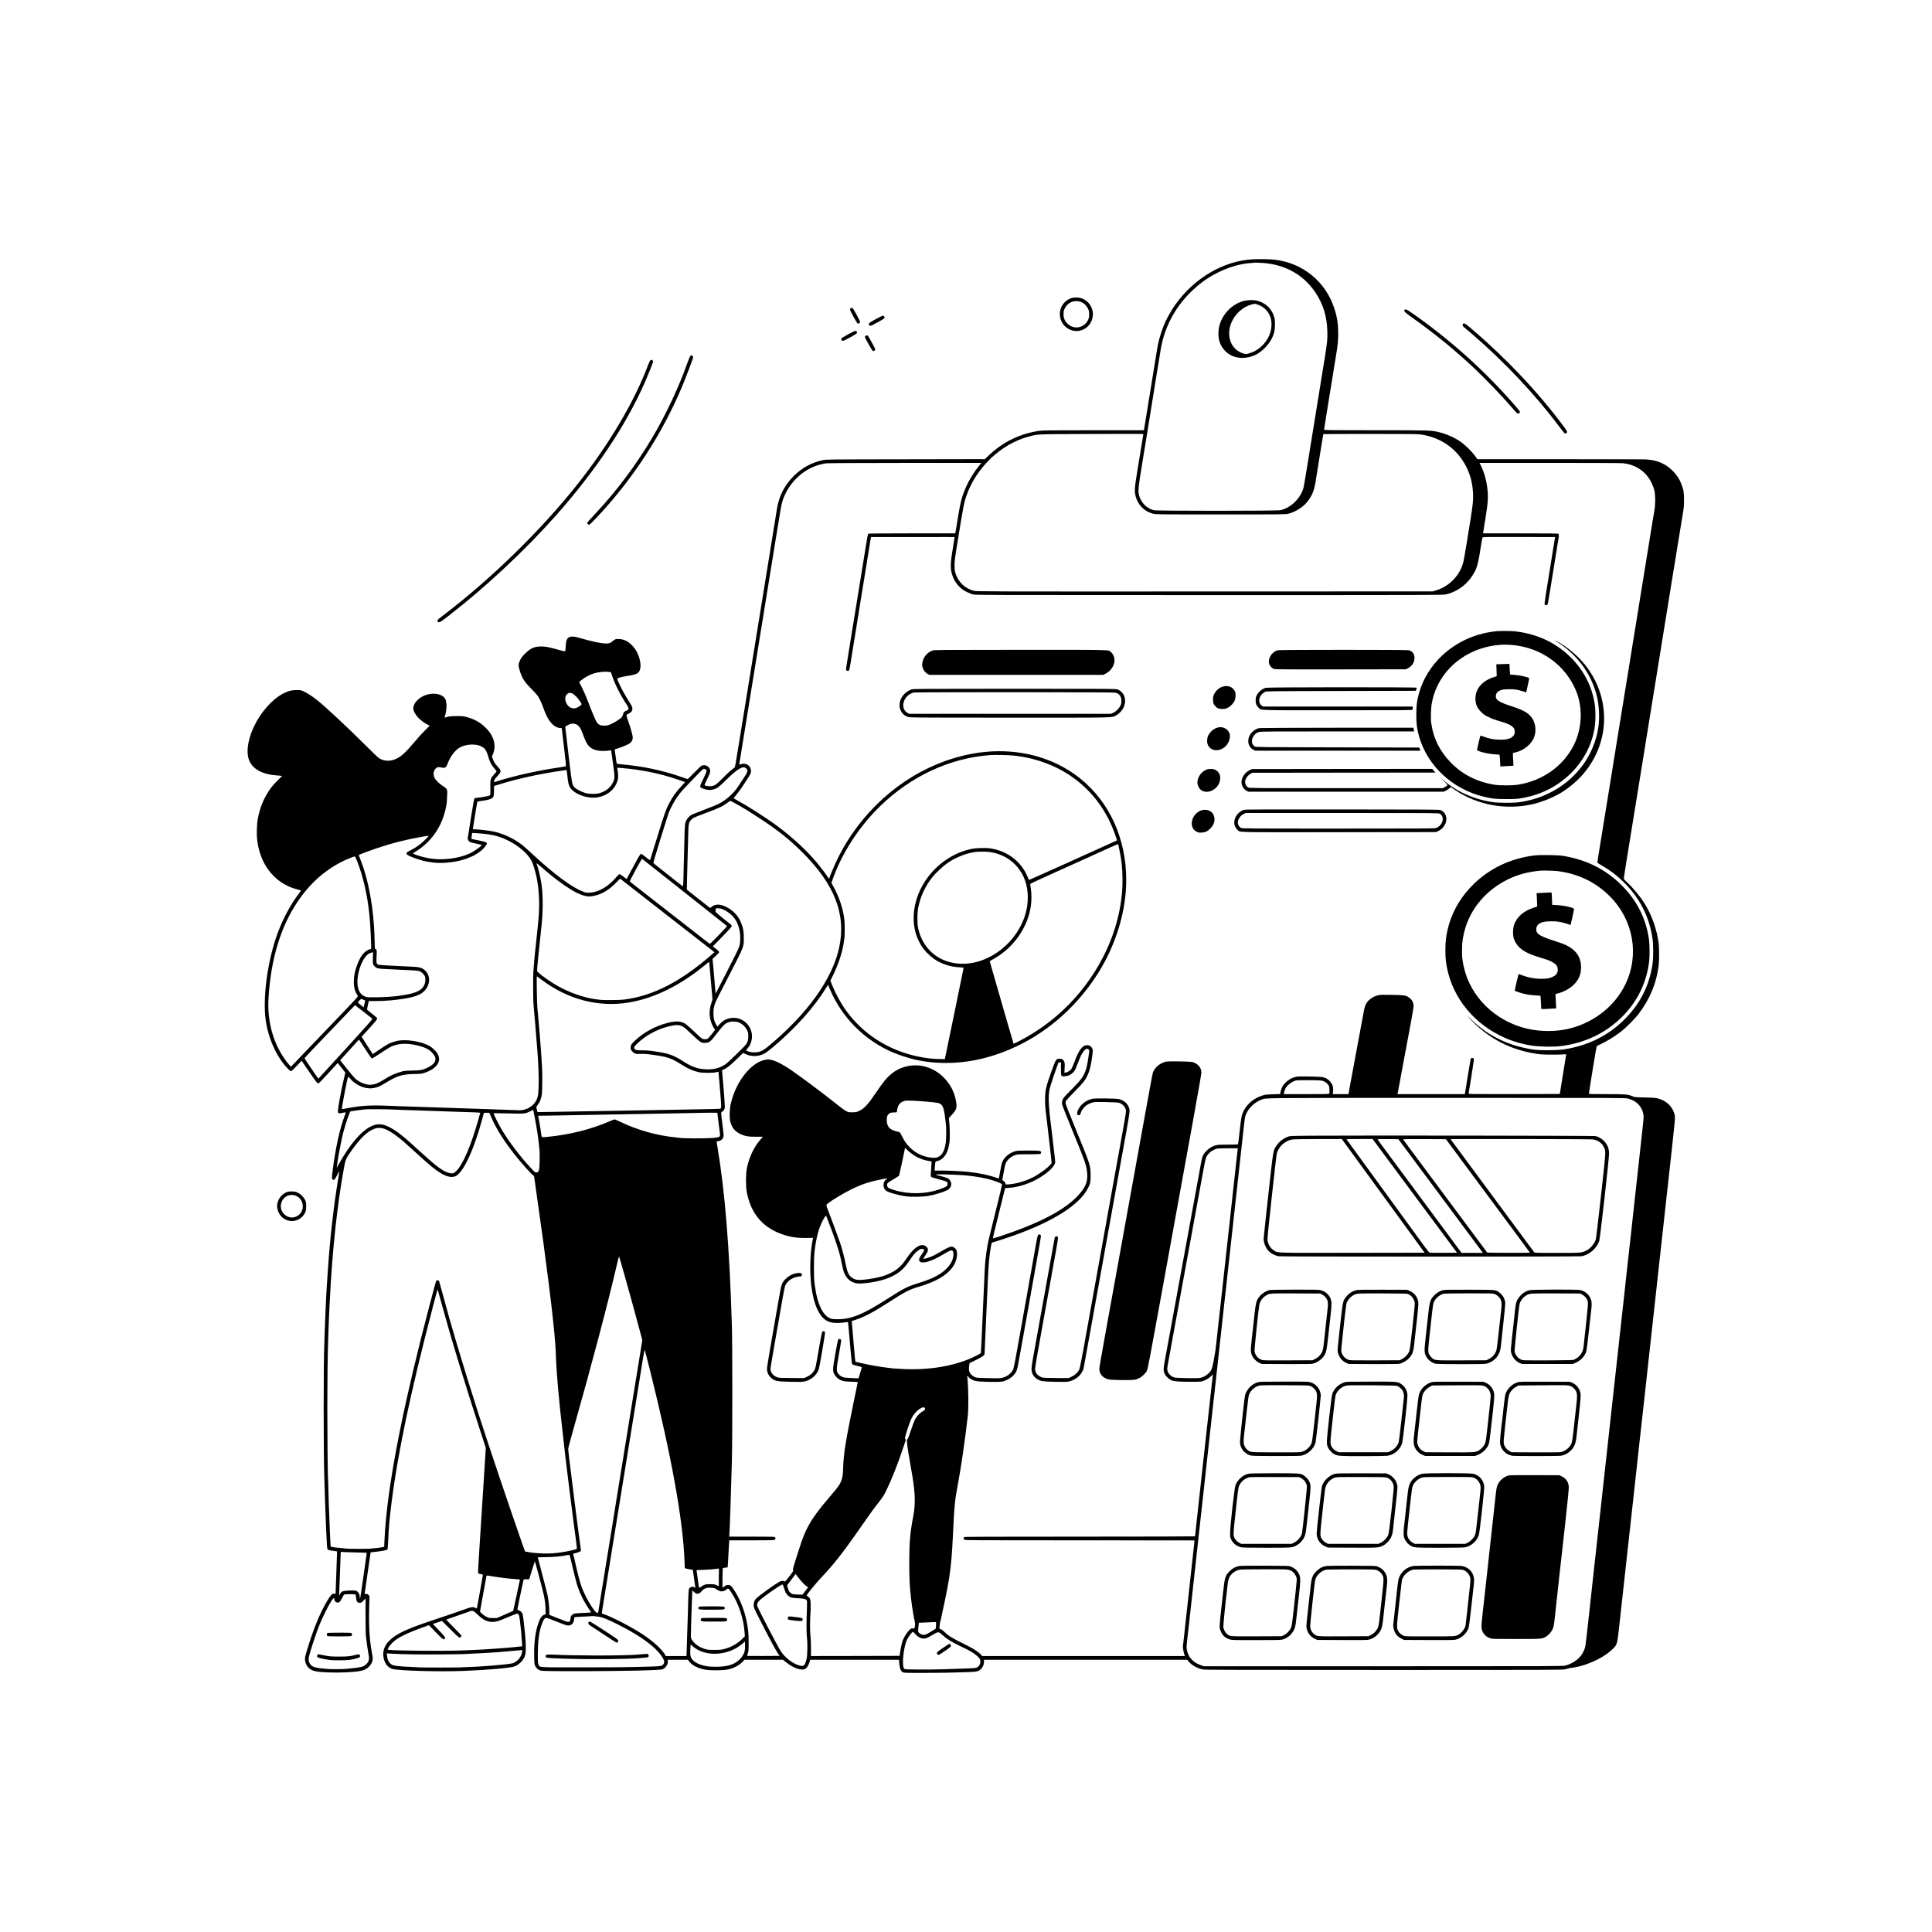 <?xml version="1.0" standalone="no"?>
<!DOCTYPE svg PUBLIC "-//W3C//DTD SVG 20010904//EN"
 "http://www.w3.org/TR/2001/REC-SVG-20010904/DTD/svg10.dtd">
<svg version="1.0" xmlns="http://www.w3.org/2000/svg"
 width="5209pt" height="5210pt" viewBox="0 0 5209 5210"
 preserveAspectRatio="xMidYMid meet">
<g transform="translate(0,5210) scale(0.1,-0.1)"
fill="#000000" stroke="none">
<path d="M33780 45109 c-784 -39 -1572 -499 -2088 -1217 -87 -120 -216 -345
-277 -480 -73 -160 -155 -410 -188 -572 -15 -69 -42 -224 -61 -345 -44 -270
-91 -564 -156 -965 -28 -168 -75 -458 -105 -645 -30 -187 -57 -350 -60 -362
l-5 -23 -1348 0 c-1126 0 -1367 -2 -1459 -15 -514 -67 -992 -298 -1375 -664
l-105 -100 -2139 -4 c-2127 -3 -2140 -3 -2234 -24 -296 -65 -551 -203 -768
-416 -257 -252 -412 -553 -466 -907 -16 -101 -226 -1400 -301 -1860 -25 -151
-104 -637 -175 -1080 -72 -443 -144 -886 -160 -985 -16 -99 -63 -391 -105
-650 -42 -258 -94 -578 -115 -710 -22 -132 -73 -451 -115 -710 -158 -978 -154
-958 -176 -973 -77 -54 -185 -151 -315 -285 -173 -176 -222 -208 -331 -215
-61 -4 -148 12 -158 29 -3 4 29 77 71 162 89 181 99 227 62 292 -43 74 -138
105 -214 69 -18 -9 -109 -95 -200 -190 -124 -130 -171 -173 -183 -168 -9 4
-113 40 -231 80 -473 161 -988 267 -1530 315 -74 6 -138 16 -142 22 -3 6 -9
38 -13 71 -8 74 -33 251 -41 287 -5 24 -1 27 43 38 59 15 253 90 319 124 83
42 124 105 124 188 0 47 -69 293 -125 444 -21 55 -40 114 -42 132 -5 31 -3 33
53 60 72 34 104 77 104 140 0 38 -12 63 -89 186 -116 186 -180 302 -252 452
-83 175 -83 168 -13 194 31 12 127 33 213 46 183 28 247 47 295 87 86 71 87
272 2 483 -45 110 -96 187 -181 271 -106 105 -221 155 -361 156 -69 0 -92 -9
-150 -63 -48 -43 -95 -59 -178 -59 -118 0 -402 59 -681 143 -174 52 -269 57
-324 18 -52 -37 -73 -96 -78 -220 -5 -136 -9 -151 -33 -151 -11 0 -98 22 -194
49 -223 64 -316 81 -430 81 -188 0 -291 -46 -437 -190 -76 -76 -104 -112 -134
-173 -50 -101 -54 -148 -20 -261 66 -227 118 -311 314 -511 81 -82 161 -170
178 -195 48 -72 98 -178 148 -314 25 -69 60 -159 79 -199 98 -215 232 -343
371 -355 l50 -4 61 -512 c53 -451 58 -512 45 -518 -9 -3 -126 -23 -261 -43
-468 -69 -1062 -200 -1470 -323 -91 -28 -173 -54 -182 -57 -14 -5 -18 -2 -18
13 0 38 18 67 89 145 113 124 114 143 15 251 -75 80 -108 133 -139 219 l-22
60 28 66 c101 241 22 506 -221 734 -136 128 -290 211 -489 265 -84 22 -116 25
-261 25 -154 1 -220 -7 -322 -39 -15 -4 -15 0 2 54 42 134 50 319 19 415 -49
149 -285 216 -515 146 -191 -58 -341 -201 -360 -343 -16 -117 109 -289 304
-417 40 -26 88 -53 107 -59 l35 -11 -123 -122 c-68 -67 -195 -207 -283 -312
-242 -286 -349 -387 -486 -456 -163 -83 -344 -79 -478 9 -30 20 -197 178 -370
352 -475 475 -1049 1012 -1290 1205 -132 107 -287 207 -378 247 -72 31 -84 33
-187 32 -125 0 -199 -17 -314 -70 -409 -189 -826 -734 -961 -1258 -87 -339
-50 -577 114 -741 133 -132 339 -209 611 -230 44 -3 98 -8 121 -11 l40 -5
-136 -137 c-100 -101 -156 -167 -212 -252 -164 -246 -262 -499 -313 -800 -20
-119 -28 -385 -14 -510 62 -589 362 -1046 832 -1270 84 -40 171 -70 345 -116
8 -3 -9 -32 -46 -82 -228 -299 -427 -669 -577 -1072 -270 -727 -409 -1746
-320 -2357 72 -492 294 -981 587 -1289 46 -48 78 -74 92 -74 16 0 63 43 155
140 l133 141 117 -173 c150 -222 278 -402 302 -424 15 -13 25 -15 43 -8 13 5
123 119 246 254 122 135 232 255 244 267 l21 22 103 -129 103 -130 -45 -192
c-74 -315 -156 -763 -156 -855 0 -49 25 -58 117 -39 109 23 105 26 73 -56
-133 -347 -247 -856 -325 -1447 -32 -244 -32 -275 -3 -295 35 -25 56 -2 116
119 29 59 55 105 58 103 3 -3 -9 -86 -25 -184 -119 -702 -222 -1604 -276
-2409 -3 -44 -8 -105 -10 -135 -4 -56 -10 -147 -20 -300 -3 -47 -7 -119 -10
-160 -3 -41 -7 -129 -10 -195 -3 -66 -8 -154 -10 -195 -2 -41 -7 -149 -10
-240 -4 -91 -8 -187 -10 -215 -2 -27 -7 -156 -10 -285 -4 -129 -8 -269 -10
-310 -25 -469 -25 -3109 0 -3635 2 -44 6 -199 10 -345 4 -146 8 -292 10 -325
2 -33 7 -148 10 -255 7 -235 33 -815 41 -920 7 -98 15 -104 146 -120 57 -6
109 -14 116 -16 12 -4 12 -6 -3 -369 -2 -55 -7 -197 -10 -315 -4 -118 -8 -228
-10 -245 -2 -16 -4 -72 -4 -122 l-1 -93 -43 0 c-36 0 -48 -6 -74 -32 -58 -61
-154 -222 -253 -423 -148 -299 -269 -622 -401 -1060 -54 -177 -60 -207 -56
-265 8 -118 75 -223 179 -276 95 -48 300 -69 683 -69 325 1 617 27 721 66 101
38 189 123 225 219 24 63 24 99 -1 230 -72 385 -92 752 -74 1335 l7 211 -26
29 c-21 24 -32 30 -66 29 -23 -1 -41 -1 -41 0 0 12 161 1120 162 1121 2 2 57
8 123 15 173 17 317 45 330 64 7 9 14 87 19 198 6 171 20 398 31 513 125 1300
418 2828 946 4935 130 520 347 1351 355 1359 5 5 -1 25 118 -409 257 -941 601
-2068 1066 -3497 l118 -361 -59 -929 c-32 -510 -81 -1270 -108 -1688 -36 -540
-47 -761 -39 -766 6 -4 37 -12 69 -19 33 -7 59 -15 59 -19 0 -11 -161 -906
-164 -908 -1 -2 -20 6 -41 17 -65 33 -105 26 -331 -56 -115 -42 -404 -141
-642 -220 -468 -156 -670 -228 -851 -306 -492 -210 -698 -447 -652 -748 25
-158 108 -272 231 -315 144 -51 1280 -83 1955 -55 655 27 1237 79 1348 120
120 45 230 155 277 277 43 111 34 401 -31 943 -11 91 -25 179 -30 197 -13 40
-67 89 -109 98 -31 7 -32 8 -26 49 4 22 24 124 46 226 22 102 56 264 75 360
20 96 38 181 41 188 2 8 27 12 78 12 l74 0 30 98 c17 53 49 160 73 237 23 77
45 143 48 147 7 8 217 -779 246 -922 27 -128 45 -289 45 -401 l0 -106 -31 -7
c-48 -9 -101 -71 -137 -157 -101 -246 -148 -563 -140 -964 3 -186 6 -215 24
-255 27 -57 67 -98 124 -123 43 -20 70 -21 700 -25 569 -4 1931 10 2195 23 50
2 157 7 238 10 100 4 161 11 188 21 81 33 150 150 134 225 l-7 29 274 0 273 0
41 -53 c76 -99 234 -178 426 -214 128 -24 455 -24 584 0 176 32 322 106 429
216 l49 51 518 0 517 0 80 -64 c197 -159 417 -237 519 -183 47 25 90 91 115
174 l21 73 1196 0 1196 0 11 -111 c13 -129 39 -192 93 -224 34 -19 51 -20 535
-20 454 0 782 6 1185 20 217 8 269 14 314 34 91 40 156 142 156 244 l0 57
2738 0 2737 0 47 -54 c85 -97 232 -178 378 -208 54 -11 904 -13 4880 -13 4661
0 4818 1 4895 19 44 10 87 22 95 26 8 4 49 11 90 15 41 4 134 22 206 40 335
86 693 273 879 460 132 132 126 110 190 692 116 1046 197 1780 230 2088 20
176 37 338 40 360 11 101 59 531 105 950 27 253 52 478 55 500 6 50 113 1030
121 1105 3 30 7 66 9 80 2 14 13 108 24 210 76 694 161 1465 221 2005 38 347
115 1042 170 1545 55 503 102 933 105 955 10 87 67 600 105 950 22 204 42 388
45 410 3 22 47 427 100 900 189 1719 176 1577 150 1680 -43 168 -180 320 -346
385 -123 49 -153 53 -444 60 -277 6 -281 7 -343 34 -119 52 -170 56 -693 56
-407 0 -479 2 -479 14 0 37 199 1259 208 1274 4 7 41 28 82 47 179 81 380 203
565 344 129 97 389 357 486 486 305 402 482 832 540 1310 15 130 15 452 0 580
-47 384 -181 763 -384 1090 -116 187 -321 433 -476 573 -57 52 -81 80 -81 97
0 13 25 173 54 357 30 183 66 405 80 493 14 88 53 327 86 530 84 518 194 1196
240 1480 51 317 237 1466 340 2100 28 171 59 364 70 430 16 106 67 416 235
1455 25 151 56 345 70 430 14 85 43 268 65 405 22 138 56 347 75 465 19 118
39 240 45 270 5 30 41 253 80 495 39 242 96 591 127 775 55 322 57 342 57 520
0 204 -12 278 -74 437 -92 241 -309 465 -546 566 -126 54 -233 78 -414 92 -30
2 -1064 4 -2296 4 l-2242 1 -63 88 c-82 114 -260 290 -379 375 -160 113 -375
211 -580 262 -217 55 -216 55 -1721 55 -1316 0 -1389 1 -1389 18 0 9 27 181
59 382 33 201 89 550 126 775 103 638 124 771 145 895 38 224 50 352 50 528 0
270 -28 454 -106 691 -238 725 -850 1222 -1614 1311 -114 13 -407 17 -580 9z
m275 -99 c600 -44 1094 -322 1410 -795 209 -313 310 -638 322 -1041 7 -219 -1
-296 -71 -734 -30 -184 -71 -436 -91 -560 -20 -124 -56 -346 -80 -495 -24
-148 -92 -565 -150 -925 -262 -1620 -241 -1506 -288 -1615 -106 -244 -335
-443 -579 -500 -95 -22 -3334 -23 -3419 -1 -193 51 -336 192 -395 391 -35 118
-27 209 85 890 56 341 112 688 126 770 124 768 199 1227 255 1580 22 138 51
315 65 395 13 80 33 206 45 280 94 596 370 1134 804 1565 232 230 460 396 734
533 296 148 606 239 882 259 47 3 86 6 87 7 10 7 137 5 258 -4z m-3236 -4665
c-5 -27 -23 -133 -39 -235 -16 -102 -64 -392 -106 -645 -86 -521 -92 -609 -55
-748 62 -233 237 -408 467 -467 75 -20 118 -20 1823 -20 1718 0 1747 0 1831
20 168 40 379 169 486 296 143 170 203 311 244 564 11 74 41 259 66 410 24
151 56 347 70 435 58 360 71 435 76 440 2 3 572 5 1265 5 1086 0 1276 -2 1365
-15 551 -82 988 -397 1228 -884 108 -219 163 -440 176 -711 9 -166 -6 -308
-70 -705 -30 -181 -79 -487 -110 -680 -31 -192 -67 -395 -80 -450 -86 -364
-385 -673 -753 -778 l-78 -22 -6145 -2 c-6040 -2 -6146 -1 -6223 18 -237 58
-423 236 -496 474 -21 68 -24 101 -25 215 0 126 8 184 117 850 123 749 135
813 187 975 251 782 937 1446 1701 1645 264 68 142 63 1679 69 767 3 1398 4
1402 1 4 -3 2 -27 -3 -55z m-4424 -805 c-129 -160 -268 -386 -347 -563 -105
-238 -152 -407 -208 -752 -22 -137 -50 -307 -62 -377 l-22 -128 -1165 0 c-665
0 -1172 -4 -1180 -9 -10 -6 -28 -96 -57 -278 -108 -665 -137 -842 -233 -1438
-28 -170 -67 -409 -86 -530 -37 -230 -50 -307 -139 -855 -91 -562 -91 -560
-80 -578 15 -23 58 -27 74 -7 8 9 24 80 36 158 13 78 61 381 109 672 47 292
95 586 106 655 11 69 35 220 54 335 94 581 138 849 170 1048 61 379 105 651
111 690 l6 37 1111 1 c1049 1 1138 1 1145 -5 1 -2 -21 -142 -50 -312 -72 -430
-71 -561 4 -757 68 -178 202 -324 373 -407 55 -27 132 -57 170 -67 68 -17 292
-18 6370 -18 6097 0 6303 1 6379 19 319 74 590 281 760 579 88 155 115 269
203 841 9 59 22 113 28 120 8 8 270 10 982 8 l970 -2 -13 -83 c-7 -45 -28
-176 -47 -292 -203 -1244 -231 -1427 -221 -1443 14 -22 57 -27 73 -9 14 18 22
61 101 552 34 209 79 490 101 625 22 135 51 315 64 400 14 85 30 179 35 209
13 72 13 114 -2 129 -9 9 -250 12 -1021 12 l-1010 0 7 53 c4 28 29 187 56 352
74 454 81 597 44 865 -27 200 -86 396 -168 558 l-36 72 1892 0 c1066 0 1931
-4 1979 -9 286 -31 525 -165 685 -387 60 -84 129 -232 155 -334 33 -131 35
-371 4 -550 -13 -74 -39 -234 -59 -355 -20 -121 -70 -429 -111 -685 -42 -256
-94 -577 -116 -715 -63 -388 -156 -965 -199 -1230 -22 -132 -60 -368 -85 -525
-26 -157 -64 -393 -85 -525 -81 -500 -102 -629 -156 -960 -30 -187 -72 -448
-94 -580 -21 -132 -55 -339 -75 -460 -19 -121 -86 -537 -149 -925 -63 -388
-158 -973 -211 -1300 -53 -327 -118 -730 -145 -895 -27 -165 -50 -311 -52
-325 -3 -22 9 -32 117 -94 216 -123 398 -260 579 -436 441 -428 705 -943 792
-1545 23 -156 23 -502 1 -660 -85 -604 -343 -1108 -788 -1540 -435 -421 -966
-679 -1597 -777 -199 -31 -649 -33 -837 -5 -369 57 -674 153 -974 308 -272
140 -506 313 -731 539 -76 77 -79 79 -30 21 231 -272 558 -524 900 -696 309
-155 701 -268 1045 -302 99 -10 526 -10 618 -1 65 7 67 6 62 -15 -3 -12 -18
-105 -34 -207 -16 -102 -46 -286 -66 -410 -20 -124 -44 -272 -53 -330 l-17
-105 -1232 -3 c-1169 -2 -1231 -1 -1227 15 11 50 144 891 144 914 0 52 -72 64
-89 16 -4 -12 -41 -230 -82 -484 l-74 -463 -908 0 -909 0 6 28 c4 15 31 160
61 322 71 389 142 767 160 860 93 480 207 1115 208 1155 1 104 -46 192 -131
246 -87 55 -119 60 -457 66 -273 5 -318 3 -375 -12 -127 -33 -235 -105 -301
-201 -41 -59 -55 -105 -85 -263 -21 -117 -145 -784 -275 -1481 -22 -118 -57
-309 -79 -425 -22 -115 -42 -229 -46 -252 l-7 -43 -213 0 -213 0 7 33 c14 61
6 169 -16 219 -26 58 -92 131 -146 163 -85 48 -129 54 -460 61 -268 5 -321 4
-380 -10 -109 -26 -192 -72 -272 -151 -81 -80 -120 -151 -137 -248 l-11 -64
-190 -6 c-154 -4 -205 -9 -264 -26 -250 -73 -443 -230 -541 -442 -46 -99 -56
-149 -97 -522 -21 -191 -41 -352 -45 -358 -4 -7 -98 -10 -261 -9 -155 0 -276
-4 -309 -11 -96 -20 -190 -70 -267 -144 -91 -85 -126 -154 -152 -296 -10 -57
-39 -214 -64 -349 -59 -319 -235 -1281 -246 -1345 -5 -27 -36 -198 -70 -380
-33 -181 -112 -613 -176 -960 -63 -346 -135 -740 -160 -875 -25 -135 -83 -452
-129 -705 -47 -253 -105 -572 -131 -710 -51 -278 -52 -322 -8 -412 33 -68 116
-143 190 -173 70 -27 250 -38 584 -35 183 1 211 4 264 23 83 31 142 67 205
126 l53 51 -6 -45 c-3 -25 -21 -191 -41 -370 -30 -279 -50 -456 -70 -635 -3
-22 -43 -386 -90 -810 -46 -423 -127 -1159 -180 -1634 -52 -476 -95 -868 -95
-873 0 -4 -1399 -8 -3108 -8 -2404 0 -3111 -3 -3120 -12 -19 -19 -14 -56 10
-72 20 -15 329 -16 3112 -16 1699 0 3090 -1 3091 -2 2 -2 -15 -158 -36 -348
-21 -190 -52 -473 -69 -630 -17 -157 -33 -301 -35 -320 -9 -65 -153 -1384
-160 -1455 -4 -38 -9 -78 -11 -87 -8 -27 16 -177 36 -230 l18 -48 -2732 0
-2732 0 -49 51 c-80 82 -224 170 -478 293 -270 131 -382 200 -482 297 -39 38
-88 75 -109 84 l-38 16 7 87 c4 48 11 92 15 97 4 6 15 48 25 95 9 47 25 123
35 170 94 417 177 854 200 1050 6 52 13 106 15 120 3 14 9 77 15 140 5 63 12
131 15 150 7 53 29 406 40 650 33 725 51 911 130 1325 89 472 189 1162 266
1825 26 227 23 699 -7 1039 l-6 74 32 -37 c40 -46 103 -83 179 -106 89 -28
657 -40 751 -16 159 40 299 145 360 270 33 67 24 25 185 926 58 327 125 705
150 840 24 135 66 373 94 530 28 157 69 384 91 505 117 653 150 849 145 866
-4 10 -18 22 -32 25 -48 12 -57 -12 -103 -271 -67 -384 -75 -425 -165 -930
-101 -570 -154 -863 -200 -1120 -19 -104 -41 -228 -49 -275 -93 -538 -181
-1003 -196 -1035 -47 -105 -147 -188 -273 -226 -67 -21 -83 -21 -381 -16 -171
3 -325 10 -341 15 -111 34 -182 106 -200 204 -4 20 -1 70 5 112 l13 76 141 68
c187 91 253 134 260 169 3 16 8 114 11 218 4 105 8 213 10 240 2 28 6 115 10
195 3 80 8 188 10 240 2 52 7 154 10 225 3 72 7 171 10 220 2 50 7 149 10 220
3 72 8 175 10 230 3 55 9 204 15 330 16 344 36 550 76 775 21 118 21 118 57
126 51 11 418 131 592 194 1060 383 1741 821 1969 1265 63 123 71 161 71 345
-1 269 -5 280 -394 1228 -178 432 -281 695 -281 717 0 18 5 46 11 62 5 15 106
125 223 243 254 257 309 330 377 493 44 105 65 196 99 411 25 165 28 205 19
240 -19 72 -76 116 -149 116 -125 0 -223 -130 -340 -447 -29 -79 -65 -163 -80
-187 -32 -49 -99 -94 -155 -103 l-37 -6 7 125 c8 143 1 179 -46 224 -26 25
-38 29 -89 29 -96 0 -102 -9 -226 -355 -109 -308 -134 -392 -155 -525 -18
-113 -16 -366 4 -520 9 -71 37 -308 62 -525 25 -217 52 -451 60 -520 8 -69 20
-180 27 -247 l12 -122 -37 -44 c-76 -93 -324 -271 -485 -348 -221 -106 -431
-165 -652 -183 -53 -4 -70 1 -70 20 0 24 -31 64 -61 80 -16 8 -26 20 -24 27 2
6 19 95 36 197 17 102 40 208 51 237 37 99 149 197 269 234 54 17 94 19 363
19 319 0 326 1 326 46 0 50 -20 53 -334 54 -231 0 -303 -3 -351 -15 -170 -43
-319 -170 -369 -313 -9 -24 -29 -120 -46 -215 -16 -95 -32 -181 -35 -193 -5
-21 -6 -20 -102 13 -243 85 -625 150 -993 168 -69 4 -154 8 -190 10 -36 2
-152 4 -258 5 l-192 0 5 83 c12 167 11 164 56 171 99 16 201 100 258 214 36
71 67 184 81 296 13 105 11 378 -5 530 l-12 120 87 97 c123 137 138 191 105
368 -47 244 -148 441 -318 618 -277 287 -661 402 -1032 308 -223 -56 -402
-175 -574 -381 -45 -54 -154 -206 -243 -338 -199 -295 -303 -409 -432 -472
-73 -36 -87 -39 -182 -42 -155 -6 -155 -6 -569 323 -300 238 -811 618 -1074
800 -316 217 -529 312 -669 299 -400 -38 -834 -566 -978 -1190 -35 -151 -40
-388 -12 -492 44 -157 121 -253 260 -322 126 -62 239 -82 449 -78 93 2 169 1
169 0 0 -2 -27 -34 -61 -70 -172 -188 -312 -479 -371 -776 -31 -152 -33 -489
-4 -641 107 -568 409 -939 918 -1129 228 -85 414 -116 681 -113 l189 2 -7 -30
c-74 -359 -90 -880 -39 -1275 65 -507 220 -839 439 -942 92 -43 230 -57 395
-40 63 7 124 15 136 18 20 5 21 -1 43 -258 12 -145 24 -276 26 -293 2 -16 14
-149 26 -295 13 -154 27 -273 34 -285 9 -15 43 -28 131 -49 66 -16 122 -31
126 -35 5 -4 -5 -47 -21 -96 -16 -50 -37 -116 -46 -148 l-16 -59 -182 7 c-100
4 -202 13 -225 21 -59 17 -114 57 -148 106 -47 67 -44 122 25 515 34 189 61
353 61 366 0 43 -53 65 -80 32 -7 -8 -41 -178 -77 -377 -72 -410 -76 -465 -31
-553 15 -27 43 -67 65 -88 85 -86 177 -116 353 -118 63 -1 138 -4 166 -7 l51
-7 -93 -450 c-228 -1103 -291 -1486 -300 -1840 -9 -350 -39 -424 -290 -715
-381 -443 -558 -686 -684 -939 -80 -159 -124 -274 -218 -566 -163 -504 -169
-527 -159 -555 9 -24 1 -39 -99 -169 -92 -120 -111 -141 -129 -136 -53 18 -86
17 -126 -4 -138 -72 -589 -398 -651 -471 -42 -48 -58 -98 -58 -174 0 -54 9
-74 156 -364 290 -568 446 -859 509 -947 l35 -50 -437 -3 c-240 -1 -438 -1
-440 1 -1 2 7 30 19 63 20 54 22 77 23 289 0 253 -10 362 -56 590 -62 303
-186 610 -338 838 -81 121 -109 142 -178 134 -31 -3 -54 -14 -84 -42 -22 -20
-43 -34 -45 -32 -11 11 -3 521 7 528 6 4 37 10 69 13 l58 7 6 67 c3 37 10 164
16 282 6 118 13 252 16 297 l6 83 602 0 c528 0 604 2 624 16 26 18 28 46 6 68
-14 14 -84 16 -625 16 l-609 0 5 53 c10 97 46 1168 67 1957 17 649 17 3135 0
3700 -63 2075 -185 3586 -387 4791 -14 81 -25 149 -25 152 0 2 21 7 46 10 82
9 144 76 144 156 0 25 -16 174 -36 331 -35 273 -36 285 -18 295 38 21 72 63
83 100 9 34 -13 376 -53 810 -3 28 -8 89 -12 136 l-6 86 31 11 c65 23 180 109
301 225 69 67 150 146 181 175 l56 54 50 -25 c130 -66 291 -78 429 -32 96 32
146 64 306 197 600 500 1135 1094 1442 1601 32 53 60 96 61 95 2 -2 19 -42 39
-91 322 -781 941 -1406 1721 -1737 145 -62 429 -153 585 -189 600 -135 1268
-118 1900 50 636 169 1246 473 1780 889 662 515 1219 1213 1563 1956 325 702
482 1452 447 2134 -5 102 -12 205 -15 230 -19 148 -39 280 -61 385 -220 1050
-864 1890 -1788 2330 -576 275 -1244 388 -1916 324 -58 -5 -116 -12 -130 -14
-14 -2 -50 -6 -80 -10 -30 -4 -113 -18 -185 -32 -1275 -243 -2434 -1023 -3220
-2168 -160 -234 -308 -494 -436 -769 -61 -132 -169 -397 -169 -415 0 -23 -16
-9 -45 37 -46 73 -192 266 -289 382 -273 327 -654 680 -1061 983 -302 225
-791 537 -1122 718 -35 18 -63 37 -63 41 0 4 30 40 66 80 36 40 116 150 178
243 209 317 219 333 224 386 9 95 -49 185 -135 208 -51 14 -81 14 -136 -3 -26
-8 -47 -11 -47 -6 0 4 7 47 16 96 8 49 30 184 49 299 41 260 161 997 221 1365
25 151 60 372 79 490 19 118 86 532 149 920 63 388 158 973 211 1300 53 327
114 703 135 835 22 132 73 452 115 710 150 928 163 1000 199 1109 139 417 475
769 878 920 93 35 218 66 307 75 42 5 997 9 2123 10 l2048 1 -65 -80z m-9966
-5558 l43 -7 29 -86 c72 -223 213 -505 386 -773 76 -118 79 -142 18 -169 -84
-37 -86 -39 -109 -112 -19 -61 -28 -74 -71 -108 -73 -56 -200 -130 -280 -162
-57 -24 -85 -29 -155 -29 -98 -1 -145 19 -195 82 -29 36 -136 289 -261 617
-35 94 -99 239 -142 324 l-77 153 35 30 c105 90 250 170 368 204 132 39 298
53 411 36z m-994 -581 c22 -10 68 -47 101 -83 63 -65 144 -181 144 -204 0 -19
-59 -64 -119 -92 -101 -47 -209 -13 -272 86 -64 100 -66 206 -6 271 42 44 89
51 152 22z m93 -827 c82 -34 130 -105 197 -294 102 -289 186 -377 397 -417 81
-15 205 -14 314 3 l41 6 48 -342 c54 -388 54 -414 2 -524 -72 -150 -205 -252
-387 -297 -86 -22 -259 -17 -353 9 -101 29 -240 98 -287 143 -76 74 -73 56
-171 881 -49 414 -89 758 -89 764 0 9 105 64 150 78 32 10 102 5 138 -10z
m-2638 -566 c53 -13 112 -41 156 -75 43 -32 86 -118 123 -248 40 -136 75 -203
157 -299 35 -41 64 -78 64 -82 0 -4 -32 -43 -71 -86 -85 -94 -100 -134 -99
-263 1 -49 1 -136 1 -193 -1 -102 -1 -103 -28 -113 -46 -18 -203 -47 -295 -54
-48 -4 -94 -12 -103 -19 -12 -8 -37 -143 -100 -539 -47 -290 -85 -534 -85
-543 0 -33 32 -82 63 -97 18 -9 93 -28 167 -43 74 -15 139 -30 143 -34 21 -19
-189 -171 -320 -231 -295 -137 -742 -192 -1078 -133 -157 27 -352 82 -428 121
l-28 14 85 53 c463 291 752 748 831 1311 3 22 8 105 11 185 8 183 6 188 -114
267 -110 72 -195 157 -227 225 -41 87 -29 186 29 244 42 42 77 50 140 34 98
-26 145 -7 172 68 72 201 187 366 316 452 129 86 346 119 518 78z m14475 -283
c1303 -155 2305 -952 2710 -2156 l43 -127 -27 -12 c-368 -171 -2345 -1059
-2349 -1056 -2 3 -19 40 -36 83 -169 412 -538 696 -997 768 -134 21 -382 14
-519 -14 -730 -151 -1351 -762 -1514 -1492 -83 -371 -45 -720 110 -1020 73
-141 154 -245 289 -367 205 -187 508 -304 817 -314 62 -2 88 -7 88 -15 0 -7
-97 -482 -215 -1055 -119 -574 -229 -1108 -246 -1188 -16 -80 -33 -161 -37
-180 l-8 -35 -135 1 c-343 3 -760 86 -1103 219 -600 231 -1096 618 -1458 1135
-120 172 -266 447 -345 647 l-44 113 75 153 c151 311 260 651 291 912 4 32 9
68 12 80 10 40 11 382 2 470 -31 304 -139 637 -301 928 l-51 92 22 65 c250
722 712 1440 1287 2000 833 811 1872 1296 2954 1380 157 12 527 4 685 -15z
m-7244 -344 c47 -48 41 -87 -33 -201 -245 -377 -251 -384 -362 -496 -117 -117
-240 -206 -369 -268 -40 -19 -207 -86 -372 -149 -165 -63 -315 -122 -334 -131
-51 -27 -124 -104 -149 -160 -35 -73 -40 -126 -47 -451 -3 -165 -7 -336 -10
-380 -3 -44 -7 -217 -10 -385 -6 -319 -14 -553 -20 -558 -1 -2 -93 68 -203
155 -109 87 -284 225 -388 307 -104 82 -195 154 -203 161 -11 11 20 119 183
646 108 349 210 670 226 714 85 219 243 473 397 637 53 56 193 203 311 326
182 188 219 222 243 222 35 0 69 -31 69 -64 0 -13 -41 -108 -91 -211 -108
-222 -108 -218 3 -260 128 -48 237 -44 356 12 44 21 100 69 252 218 324 317
467 399 551 316z m-3136 -11 c442 -52 841 -139 1254 -276 124 -41 227 -77 230
-79 3 -3 -33 -45 -80 -93 -150 -153 -258 -305 -357 -500 -86 -169 -112 -244
-312 -892 -99 -322 -184 -595 -188 -607 -7 -21 -14 -17 -120 67 -62 50 -117
90 -122 90 -25 0 -63 -61 -196 -310 -81 -151 -159 -296 -174 -323 l-27 -47
-84 65 c-46 36 -94 65 -106 65 -14 0 -42 -25 -87 -79 -209 -250 -469 -404
-706 -418 -81 -4 -105 -2 -160 17 -305 103 -812 477 -1426 1051 -105 98 -220
200 -255 226 -242 178 -493 294 -764 354 -106 23 -403 59 -492 59 -35 0 -63 3
-63 8 -1 26 114 729 121 736 4 5 54 15 111 22 210 27 304 63 325 124 7 19 12
90 12 157 l1 121 113 35 c523 165 1146 300 1808 392 l37 5 7 -58 c3 -31 8 -68
10 -82 2 -14 9 -68 14 -121 14 -129 42 -198 108 -270 76 -82 238 -163 385
-194 166 -35 305 -28 449 25 158 57 287 169 357 308 54 109 69 196 53 322 -7
52 -15 103 -18 114 -5 18 0 18 83 12 49 -3 166 -15 259 -26z m2794 -906 c228
-123 396 -226 732 -446 464 -306 758 -539 1097 -873 893 -877 1213 -1696 1016
-2600 -184 -846 -861 -1788 -1905 -2652 -158 -131 -239 -167 -379 -167 -55 0
-104 7 -140 18 -98 33 -97 30 -46 87 114 127 152 321 95 486 -73 215 -285 357
-504 339 -140 -11 -240 -60 -338 -166 l-66 -71 -31 53 c-57 98 -75 178 -74
318 2 169 24 239 159 500 59 113 190 369 293 570 379 741 364 701 366 945 1
168 -15 266 -65 396 -75 195 -202 337 -391 438 -173 93 -325 95 -420 4 -18
-17 -31 -22 -41 -17 -8 5 -150 117 -317 249 l-302 240 6 295 c4 162 9 360 11
440 5 164 12 404 21 755 7 295 14 326 87 399 51 50 60 54 357 165 406 153 473
184 620 292 36 27 67 48 69 49 2 0 42 -21 90 -46z m-6689 -849 c172 -22 255
-39 376 -80 383 -128 741 -399 872 -660 33 -67 90 -251 122 -395 69 -313 93
-709 65 -1070 -2 -30 -7 -89 -10 -130 -4 -41 -20 -201 -36 -355 -17 -154 -34
-323 -40 -375 -5 -52 -11 -108 -14 -125 -8 -56 -35 -380 -45 -530 -9 -148 -6
-813 5 -890 6 -47 69 -784 90 -1065 3 -36 7 -92 10 -125 49 -613 53 -1143 9
-1295 -35 -124 -125 -232 -244 -294 -69 -37 -177 -64 -235 -61 -16 2 -131 5
-255 9 -124 4 -268 9 -320 11 -52 2 -174 7 -270 10 -402 13 -953 31 -1200 40
-116 5 -574 20 -1195 40 -93 3 -217 8 -275 10 -506 23 -761 7 -1157 -68 l-123
-24 0 23 c0 73 145 822 166 856 3 4 28 -21 57 -55 105 -124 264 -217 430 -251
87 -18 176 -13 272 15 87 26 114 40 295 149 278 167 415 207 730 213 180 4
201 6 275 31 187 64 311 152 364 258 38 74 40 133 10 214 -32 84 -154 209
-257 262 -241 125 -648 182 -875 123 -168 -43 -238 -79 -484 -248 l-153 -104
-43 68 c-141 219 -225 351 -240 374 l-18 27 211 230 c156 172 210 238 210 256
0 21 -26 45 -137 132 -76 58 -138 111 -138 117 0 7 11 60 24 120 l25 107 170
0 c267 0 522 21 796 66 187 31 301 63 399 110 254 124 342 439 175 624 -79 87
-154 116 -329 124 -66 4 -167 9 -225 11 -58 3 -145 8 -195 10 -49 3 -184 9
-300 15 -115 6 -221 15 -235 21 -53 20 -58 51 -45 263 7 117 0 156 -30 156 -9
0 -15 10 -16 23 0 12 -2 36 -4 52 -1 17 -4 98 -5 180 -16 816 -163 1630 -396
2194 -28 66 -32 86 -22 92 29 19 284 114 478 179 422 142 800 237 1224 310 94
16 172 27 174 25 8 -7 -131 -145 -208 -208 -95 -77 -195 -141 -299 -192 -86
-42 -107 -69 -80 -102 37 -44 327 -150 514 -188 233 -46 407 -53 660 -24 413
46 776 213 940 431 77 102 71 107 -173 158 -106 22 -196 40 -199 40 -6 0 4 97
14 139 l6 24 119 -7 c65 -4 172 -13 238 -21z m17060 -283 c0 -4 11 -57 25
-117 62 -275 88 -511 89 -800 1 -241 -7 -381 -34 -580 -109 -818 -450 -1622
-986 -2325 -480 -631 -1091 -1138 -1806 -1500 -59 -30 -109 -52 -111 -50 -3 3
-125 424 -272 935 -147 512 -290 1011 -319 1110 l-52 180 114 65 c537 305 914
846 997 1431 19 136 19 329 -1 454 -9 55 -17 109 -18 119 -1 22 -60 -5 1304
611 422 190 654 295 870 394 173 78 200 88 200 73z m-3440 -207 c600 -97 1004
-587 1001 -1214 -1 -160 -15 -268 -51 -408 -208 -801 -983 -1414 -1755 -1387
-589 20 -1037 398 -1152 971 -27 135 -24 403 6 553 56 282 177 546 360 785
108 142 306 326 466 432 203 134 486 244 706 272 108 14 318 12 419 -4z
m-17080 -246 c156 -396 273 -902 325 -1404 3 -33 8 -78 10 -100 21 -200 51
-837 40 -855 -3 -6 -13 -10 -21 -10 -24 0 -110 -47 -149 -82 -85 -74 -164
-214 -225 -397 -50 -147 -70 -265 -70 -400 0 -160 33 -277 106 -378 15 -21
-10 -47 -893 -967 l-908 -947 -48 52 c-69 75 -176 228 -246 354 -235 423 -343
921 -311 1445 62 1047 324 1914 781 2595 330 491 734 853 1215 1091 119 59
301 132 331 134 6 0 35 -59 63 -131z m8124 -284 c237 -187 748 -592 1136 -899
388 -307 708 -561 712 -565 4 -3 -98 -114 -226 -246 -186 -192 -236 -238 -247
-229 -8 6 -239 186 -514 401 -544 423 -1472 1147 -1572 1226 -35 27 -63 53
-63 58 0 5 72 144 161 309 100 186 165 297 172 293 6 -4 205 -160 441 -348z
m-2894 -96 c241 -196 497 -372 670 -459 197 -99 319 -126 456 -100 225 42 419
153 616 352 l118 118 1271 -992 1272 -991 -44 -39 c-851 -749 -1607 -1140
-2399 -1239 -114 -14 -493 -18 -630 -7 -409 35 -888 203 -1278 448 -209 131
-432 302 -432 331 0 65 50 583 95 974 2 22 7 67 10 100 3 33 8 76 10 95 45
367 49 829 10 1133 -25 190 -90 469 -141 601 -4 11 60 -39 142 -110 82 -72
196 -169 254 -215z m4623 -913 c148 -61 293 -185 362 -310 83 -150 123 -334
112 -519 -11 -184 9 -137 -382 -902 -101 -198 -206 -401 -232 -452 l-49 -92
-28 322 c-15 177 -30 347 -32 377 -3 30 -9 96 -14 145 l-9 90 89 85 c50 47 90
89 90 94 0 21 -26 48 -95 101 l-76 59 103 105 c429 439 429 438 393 474 -8 8
-107 88 -220 177 -114 91 -205 170 -205 179 0 9 3 33 6 54 l7 37 61 0 c41 0
80 -8 119 -24z m-9429 -1304 c-8 -163 0 -195 56 -246 49 -44 84 -53 245 -60
126 -6 223 -11 410 -21 50 -3 149 -7 220 -10 192 -8 275 -15 319 -28 54 -15
131 -88 152 -142 24 -63 15 -167 -20 -239 -80 -164 -273 -237 -776 -297 -221
-26 -701 -38 -778 -20 -162 39 -246 181 -245 411 2 314 155 678 322 765 25 13
58 24 74 25 l27 0 -6 -138z m9071 -158 c3 -21 14 -147 25 -279 11 -132 29
-342 40 -467 l20 -228 -29 -87 c-85 -255 -58 -491 79 -699 l20 -31 -89 -114
c-48 -63 -100 -120 -115 -127 -40 -18 -116 -15 -151 6 -16 10 -113 97 -214
193 -209 198 -240 221 -335 251 -92 28 -216 21 -379 -21 -339 -89 -650 -260
-893 -493 -64 -62 -84 -88 -94 -123 -18 -66 -6 -112 44 -161 52 -53 105 -69
202 -60 93 9 261 -8 509 -48 258 -43 375 -89 605 -236 179 -115 314 -174 480
-210 106 -23 383 -22 468 2 28 8 52 15 53 14 2 -4 12 -116 29 -326 10 -135 27
-331 35 -437 17 -200 14 -226 -22 -237 -17 -4 -162 -8 -918 -21 -159 -3 -405
-8 -545 -10 -140 -3 -394 -7 -565 -10 -170 -3 -429 -7 -575 -10 -146 -3 -672
-12 -1170 -20 -498 -8 -960 -16 -1027 -18 -106 -3 -123 -2 -127 12 -3 9 -10
42 -16 73 -11 56 -11 56 25 104 67 87 99 172 116 303 10 84 14 592 5 681 -3
25 -8 106 -11 180 -3 74 -8 153 -10 175 -2 22 -7 83 -10 135 -7 115 -52 666
-65 805 -5 55 -12 132 -15 170 -3 39 -10 117 -16 175 -6 58 -13 273 -16 479
-5 318 -4 372 8 365 8 -5 67 -48 131 -97 705 -529 1531 -742 2346 -606 685
114 1394 465 2067 1022 50 41 91 74 93 72 1 -1 4 -19 7 -41z m-9325 -980 c25
-9 46 -18 47 -18 0 -1 -9 -42 -20 -93 l-22 -92 -77 60 c-43 33 -78 65 -78 70
0 16 83 100 94 96 6 -3 31 -13 56 -23z m233 -504 c17 -16 -17 -54 -673 -776
-381 -417 -711 -778 -734 -802 l-43 -44 -72 101 c-105 147 -301 442 -301 452
0 5 306 328 681 718 l681 709 222 -170 c121 -94 229 -178 239 -188z m9912
-118 c84 -40 157 -113 198 -200 29 -61 32 -75 31 -162 0 -73 -5 -109 -23 -155
-21 -55 -42 -79 -274 -308 -140 -138 -281 -268 -317 -292 -144 -96 -288 -138
-475 -137 -243 0 -426 60 -664 216 -221 144 -369 203 -616 245 -260 43 -343
52 -499 52 -174 0 -206 13 -206 83 0 16 26 48 80 99 218 209 506 371 805 452
151 41 257 56 318 44 97 -18 143 -50 347 -245 229 -219 263 -239 370 -232 112
8 134 27 315 263 169 219 225 271 318 295 23 6 47 13 52 15 6 3 47 3 92 1 66
-3 95 -10 148 -34z m-10101 -702 c94 -146 168 -252 179 -256 14 -4 77 33 237
140 119 80 248 160 285 177 195 88 410 100 685 38 203 -46 322 -101 411 -190
88 -88 118 -169 89 -243 -25 -68 -128 -146 -262 -199 -99 -40 -145 -46 -358
-51 -141 -3 -212 -8 -255 -20 -199 -56 -317 -107 -485 -213 -166 -105 -249
-139 -359 -149 -133 -12 -318 59 -430 164 -34 31 -139 156 -235 276 l-175 219
57 63 c31 34 145 159 252 278 107 118 197 215 200 215 3 0 77 -112 164 -249z
m19512 -21 c15 -17 15 -29 -10 -201 -30 -204 -54 -311 -92 -402 -66 -155 -111
-213 -369 -476 -208 -211 -222 -229 -239 -283 -13 -41 -16 -73 -12 -107 4 -29
128 -343 306 -777 299 -728 338 -835 364 -1010 42 -284 -26 -462 -274 -714
-298 -302 -759 -569 -1457 -843 -298 -117 -782 -282 -802 -274 -5 2 65 294
154 650 89 356 165 660 168 676 l6 29 108 7 c257 16 574 121 819 271 263 161
424 323 424 427 0 18 -7 86 -15 153 -8 66 -28 239 -45 385 -17 146 -32 281
-35 300 -86 663 -99 926 -56 1127 16 78 176 554 236 706 6 13 16 17 39 15 l31
-3 0 -171 c0 -212 -2 -209 106 -201 90 6 155 35 218 98 52 53 65 77 131 254
65 174 119 283 167 336 55 61 92 69 129 28z m6325 -848 c60 -23 118 -72 146
-124 18 -33 25 -172 11 -209 -7 -17 -46 -18 -617 -18 l-609 0 14 62 c8 35 26
81 39 104 51 86 176 177 282 204 22 5 175 8 358 6 299 -3 324 -5 376 -25z
m8211 -470 c233 -60 382 -215 418 -433 8 -51 5 -107 -15 -293 -26 -237 -107
-975 -220 -1995 -35 -322 -87 -792 -114 -1045 -28 -253 -57 -516 -66 -585 -8
-69 -26 -233 -40 -365 -14 -132 -34 -316 -45 -410 -10 -93 -22 -199 -25 -235
-4 -36 -8 -76 -10 -90 -2 -14 -27 -234 -55 -490 -44 -410 -81 -742 -95 -865
-3 -22 -75 -674 -160 -1450 -85 -775 -182 -1655 -215 -1955 -33 -300 -78 -709
-100 -910 -22 -201 -42 -383 -45 -405 -3 -22 -39 -348 -80 -725 -41 -377 -77
-703 -80 -725 -8 -65 -81 -733 -135 -1235 -28 -256 -57 -500 -65 -543 -25
-141 -110 -282 -229 -378 -80 -66 -216 -133 -313 -156 -75 -17 -261 -18 -4913
-18 l-4835 0 -85 31 c-204 73 -328 208 -368 403 -15 73 -14 86 11 311 15 129
34 296 42 370 16 157 42 386 130 1185 57 508 168 1524 400 3630 36 325 83 757
105 960 22 204 45 404 50 445 5 41 34 305 65 585 30 281 57 528 60 550 11 89
137 1241 151 1375 3 30 7 66 9 80 2 14 16 133 30 265 14 132 53 481 85 775 62
559 154 1392 265 2400 127 1162 156 1415 166 1455 6 22 29 76 52 120 73 143
225 274 390 337 127 49 -141 46 4988 47 4728 1 4817 1 4891 -18z m-18937 -81
c356 -31 370 -34 433 -94 46 -44 74 -155 102 -411 6 -55 13 -120 16 -145 9
-73 5 -369 -5 -450 -40 -302 -157 -435 -364 -415 -239 23 -430 109 -596 269
-95 92 -153 173 -221 310 -54 108 -57 111 -95 119 -158 32 -247 83 -285 163
-41 84 -42 240 -2 293 40 53 68 66 153 67 44 1 82 4 86 8 4 3 10 35 14 71 16
126 83 203 206 235 51 13 266 5 558 -20z m-14395 -214 c36 -3 157 -7 270 -11
113 -3 255 -8 315 -10 61 -3 324 -12 585 -20 261 -8 522 -17 580 -20 58 -2
212 -8 343 -11 131 -4 251 -9 267 -13 l28 -6 -64 -225 c-200 -700 -413 -1186
-591 -1352 -62 -57 -98 -66 -182 -44 -167 43 -341 172 -820 610 -141 129 -296
269 -346 311 -293 252 -517 379 -690 392 -311 24 -695 -335 -1086 -1014 l-91
-158 7 55 c27 219 125 731 176 920 61 226 166 531 188 544 9 6 271 42 391 55
79 8 575 6 720 -3z m3853 -193 c61 -313 105 -605 122 -798 3 -33 8 -77 10 -97
10 -72 6 -426 -5 -494 -15 -93 -30 -114 -80 -114 -37 0 -44 6 -156 128 -289
312 -571 685 -771 1017 -86 142 -223 417 -223 447 0 5 92 6 238 1 130 -4 316
-8 412 -8 155 0 183 3 245 23 39 13 90 36 115 52 25 16 48 29 51 29 3 1 22
-83 42 -186z m-1163 -28 c138 -312 341 -635 639 -1010 175 -221 422 -498 480
-539 17 -12 31 -25 31 -31 0 -5 36 -262 80 -570 129 -898 223 -1592 305 -2245
69 -544 94 -757 130 -1105 14 -137 28 -268 30 -290 7 -69 14 -147 20 -240 3
-49 8 -103 10 -120 2 -16 6 -106 10 -200 11 -339 42 -768 90 -1250 14 -137 27
-277 31 -310 8 -86 110 -997 134 -1205 31 -265 165 -1341 215 -1725 50 -379
46 -353 80 -600 13 -99 21 -183 17 -187 -14 -13 -262 -69 -393 -88 -201 -30
-317 -38 -504 -34 -159 3 -343 21 -453 45 l-48 10 -78 222 c-338 963 -906
2649 -1175 3487 -430 1345 -745 2398 -971 3250 -44 168 -85 315 -90 328 -11
25 -61 31 -77 10 -10 -14 -33 -95 -172 -623 -648 -2461 -1037 -4354 -1176
-5722 -13 -131 -26 -283 -30 -338 -3 -55 -8 -125 -10 -155 -2 -30 -7 -119 -11
-196 l-6 -142 -77 -12 c-42 -6 -85 -13 -96 -15 -11 -1 -61 -6 -110 -10 -50 -4
-101 -9 -115 -11 -39 -5 -540 -5 -585 0 -22 3 -74 8 -115 11 -120 9 -334 36
-341 43 -4 4 -10 75 -13 157 -4 83 -8 186 -11 230 -5 92 -12 267 -20 505 -3
91 -8 201 -10 245 -2 44 -7 213 -10 375 -4 162 -8 306 -11 319 -8 52 -19 1220
-19 1951 1 659 10 1487 20 1685 2 33 6 161 9 285 4 124 9 266 11 315 2 50 7
151 10 225 3 74 7 169 10 210 3 41 7 127 10 190 63 1282 197 2531 376 3505 46
251 51 262 202 477 243 345 439 532 632 598 161 55 324 0 588 -198 136 -102
190 -149 517 -447 405 -369 523 -465 688 -564 154 -92 292 -117 386 -72 211
103 495 712 717 1536 22 83 42 156 44 163 4 9 25 12 77 10 l71 -3 57 -130z
m6090 133 c0 -10 54 -442 68 -543 16 -112 5 -120 -193 -136 -236 -18 -799 -15
-911 5 -11 2 -50 7 -89 10 -492 48 -1025 196 -1474 412 -84 41 -161 74 -169
74 -8 0 -72 -24 -141 -54 -519 -222 -1058 -356 -1678 -419 -141 -14 -153 -11
-153 30 0 23 -74 472 -85 516 l-6 24 458 7 c252 4 530 9 618 11 88 2 336 7
550 10 215 3 478 7 585 10 107 3 364 7 570 10 206 3 454 8 550 10 96 3 364 7
595 11 231 3 421 7 422 8 5 4 483 8 483 4z m5102 -983 c53 -62 189 -164 278
-210 105 -53 210 -89 316 -105 43 -7 80 -14 82 -15 1 -1 -5 -91 -13 -200 -15
-189 -15 -200 2 -216 10 -10 101 -39 213 -68 204 -53 229 -65 230 -118 0 -50
-21 -71 -109 -108 -354 -149 -769 -185 -1164 -104 -151 31 -309 84 -336 113
-28 29 -32 83 -9 117 9 13 80 60 158 104 78 44 146 89 151 100 8 17 159 719
159 738 0 14 11 6 42 -28z m8924 -32 c-3 -32 -35 -321 -71 -643 -35 -322 -94
-850 -129 -1175 -187 -1694 -230 -2087 -261 -2375 -19 -173 -42 -371 -50 -440
-8 -69 -28 -255 -45 -415 -35 -328 -35 -325 -85 -605 -44 -240 -62 -287 -147
-365 -63 -59 -139 -99 -220 -116 -67 -15 -634 -5 -693 11 -97 28 -178 111
-191 199 -8 52 -13 20 116 721 89 483 199 1088 400 2185 54 297 138 752 185
1010 48 259 90 493 95 520 17 96 129 710 139 760 6 28 29 151 51 275 28 155
49 241 66 277 45 94 142 175 259 215 42 15 90 17 319 18 l268 0 -6 -57z
m-7396 -668 c316 -26 603 -77 803 -142 134 -43 236 -88 243 -107 3 -8 -73
-331 -170 -718 -96 -386 -184 -745 -196 -796 -42 -191 -84 -498 -95 -697 -3
-60 -8 -148 -10 -195 -5 -94 -22 -461 -30 -665 -3 -71 -8 -170 -10 -220 -5
-83 -17 -367 -30 -680 -3 -71 -8 -168 -10 -215 -2 -47 -7 -146 -11 -220 -3
-74 -8 -138 -10 -142 -9 -14 -132 -79 -244 -129 -504 -225 -1171 -334 -1844
-300 -132 6 -257 14 -276 16 -19 3 -109 14 -200 25 -190 23 -485 76 -680 123
l-135 32 -7 40 c-4 22 -17 150 -28 285 -12 135 -23 268 -25 295 -8 87 -35 409
-38 443 l-2 34 100 33 c255 84 481 205 950 507 381 246 519 316 750 383 467
134 776 317 932 550 101 151 137 355 80 457 -20 37 -83 78 -118 78 -44 0 -130
-39 -260 -116 -79 -48 -185 -106 -236 -131 -89 -43 -256 -93 -268 -81 -3 3 19
40 49 82 89 124 97 187 31 245 -127 112 -326 -6 -530 -314 -132 -199 -248
-306 -430 -397 -157 -79 -354 -133 -614 -168 -243 -32 -332 -25 -418 33 -99
67 -135 140 -183 378 -39 196 -89 386 -147 564 -36 109 -228 628 -360 971 -9
23 -13 48 -10 57 21 56 502 348 776 471 226 103 394 156 668 211 203 41 220
43 175 14 -99 -64 -110 -223 -20 -307 50 -46 330 -127 538 -156 153 -21 470
-15 620 12 208 38 480 128 542 180 36 31 68 94 68 137 0 40 -31 104 -66 137
-22 21 -62 36 -164 64 -256 68 -260 64 70 59 162 -3 378 -12 480 -20z m-3565
-1435 c173 -459 245 -698 305 -1014 26 -136 58 -221 110 -294 92 -132 234
-192 420 -177 334 26 630 98 834 203 190 97 314 212 449 417 105 159 159 221
239 275 51 34 69 40 101 38 77 -6 73 -29 -38 -186 -50 -70 -58 -114 -27 -152
61 -76 330 4 627 186 206 125 253 137 275 69 14 -44 5 -137 -21 -213 -41 -120
-168 -267 -316 -365 -158 -105 -332 -180 -633 -272 -262 -80 -389 -146 -795
-408 -670 -433 -1011 -569 -1396 -555 -107 4 -122 7 -182 36 -183 91 -320 388
-381 827 -8 61 -18 128 -21 150 -13 93 -13 602 0 743 34 355 99 631 197 842
46 101 110 202 120 192 4 -4 64 -158 133 -342z m-5587 -1190 c162 -573 273
-975 396 -1436 l103 -385 -18 -112 c-10 -62 -31 -197 -48 -302 -17 -104 -44
-271 -60 -370 -16 -99 -80 -488 -141 -865 -61 -377 -122 -752 -135 -835 -21
-131 -210 -1300 -296 -1825 -16 -102 -77 -477 -134 -835 -58 -357 -118 -731
-135 -830 -16 -99 -41 -250 -54 -335 -14 -85 -50 -306 -80 -490 -30 -184 -62
-386 -72 -447 -17 -113 -17 -113 -43 -107 -35 8 -67 46 -163 189 -88 134 -197
348 -253 500 -37 99 -87 281 -145 530 -16 72 -43 185 -58 251 l-29 122 85 23
c47 13 95 31 106 40 l21 17 -54 398 c-60 455 -75 569 -165 1289 -102 813 -126
1018 -126 1060 0 21 67 275 149 564 479 1687 927 3380 1157 4378 32 139 61
250 65 245 4 -4 61 -198 127 -432z m705 -2627 c585 -2344 891 -4035 933 -5161
l7 -182 51 -15 c28 -9 77 -18 109 -22 31 -3 57 -9 57 -12 0 -10 59 -422 65
-460 6 -31 5 -33 -10 -17 -38 37 -113 30 -146 -14 -23 -31 -26 -66 -34 -350
-3 -124 -7 -288 -10 -365 -3 -77 -7 -219 -10 -315 -3 -96 -10 -301 -15 -455
-5 -154 -10 -295 -10 -312 l0 -33 -279 0 -279 0 -19 33 c-91 153 -314 357
-593 544 -285 190 -840 480 -1050 548 -30 10 -58 19 -61 21 -4 2 -3 25 2 51 4
27 24 147 43 268 52 321 129 796 186 1150 28 171 60 364 70 430 22 141 48 303
165 1020 47 292 176 1086 286 1765 110 679 222 1370 249 1535 27 165 70 434
96 598 27 163 51 297 54 297 3 0 67 -246 143 -547z m7410 -1024 c20 -31 0 -63
-58 -93 -71 -37 -160 -132 -207 -221 -20 -39 -68 -169 -108 -290 -46 -142 -79
-226 -92 -238 -19 -16 -20 -24 -13 -100 7 -85 47 -341 114 -721 42 -239 43
-242 66 -421 42 -324 38 -577 -14 -846 -83 -431 -106 -697 -106 -1239 0 -452
11 -665 56 -1030 22 -188 63 -437 86 -525 14 -55 18 -121 8 -170 -2 -11 -4
-27 -4 -35 -1 -11 -14 -15 -52 -15 -50 0 -53 -2 -105 -58 -60 -65 -134 -183
-165 -267 -23 -62 -54 -203 -73 -330 l-12 -85 -1195 -3 -1194 -2 0 232 c-1
136 -6 263 -13 306 -14 84 -16 404 -3 572 5 63 9 180 8 260 -2 162 -12 194
-76 237 -17 12 -31 25 -31 30 4 28 280 364 412 501 274 283 569 655 922 1162
378 542 477 681 579 807 60 75 127 165 149 202 103 167 275 562 428 986 106
292 189 545 180 545 -5 0 -14 9 -20 19 -13 26 113 418 176 548 55 112 143 211
235 266 67 39 104 44 122 16z m-15348 -3895 c165 -4 301 -7 302 -9 5 -4 -169
-1211 -177 -1230 -7 -15 -9 -10 -9 25 -2 70 -18 113 -56 150 -34 33 -40 35
-118 38 -45 2 -127 -1 -183 -6 -116 -10 -139 -22 -178 -92 l-25 -45 3 40 c2
22 7 148 11 280 3 132 8 256 10 275 2 19 7 150 11 290 3 140 8 262 9 270 2 8
4 19 4 24 1 5 22 6 49 2 26 -4 182 -9 347 -12z m5788 -126 c9 -35 45 -187 81
-338 36 -151 79 -320 95 -375 68 -227 173 -451 309 -655 43 -63 78 -118 80
-121 2 -4 -73 -10 -165 -14 -278 -12 -310 -17 -351 -58 -30 -31 -36 -44 -40
-94 -5 -67 -23 -93 -64 -93 -16 0 -137 43 -268 96 l-240 97 0 96 c0 108 -21
306 -46 426 -8 44 -72 292 -140 551 -68 260 -124 473 -124 476 0 2 98 4 218 5
206 1 448 23 562 52 73 18 76 17 93 -51z m4010 -380 c-1 -40 -2 -148 -3 -241
l0 -167 -52 27 c-46 23 -68 28 -160 31 -129 5 -190 -11 -266 -69 -61 -46 -51
-70 -87 196 -14 105 -28 204 -31 221 l-6 31 189 7 c103 4 233 13 288 20 55 7
107 14 115 15 12 1 15 -12 13 -71z m2271 -324 c39 -39 85 -80 103 -91 l32 -19
-77 -100 -77 -99 -124 4 c-140 3 -154 7 -204 51 -27 23 -42 50 -62 110 -15 45
-23 85 -19 92 5 7 57 77 117 156 l109 143 66 -88 c36 -48 97 -120 136 -159z
m-8040 137 c94 -11 224 -23 289 -27 101 -6 117 -9 113 -23 -5 -17 -31 -141
-97 -456 -23 -110 -51 -240 -63 -290 l-21 -89 -220 -96 -220 -95 -106 0 c-101
0 -108 1 -180 37 -43 22 -93 57 -121 85 l-47 48 14 75 c8 41 30 167 50 280 46
260 104 579 110 606 4 20 5 20 166 -8 89 -15 239 -36 333 -47z m7530 -284 c28
-91 44 -123 76 -159 67 -76 108 -91 290 -99 168 -8 219 -21 241 -60 9 -17 10
-72 5 -218 -15 -407 -15 -651 0 -781 22 -177 14 -495 -14 -602 -25 -94 -45
-133 -77 -154 -22 -14 -33 -15 -88 -4 -176 34 -410 209 -532 399 -79 124 -607
1138 -625 1202 -16 56 3 108 58 160 121 112 578 429 618 429 7 0 28 -51 48
-113z m-1814 -25 c33 -22 78 -43 99 -47 51 -8 115 11 153 47 48 45 60 38 131
-69 202 -305 338 -716 363 -1094 l7 -96 -71 -70 c-130 -131 -297 -224 -488
-274 -77 -20 -112 -23 -264 -23 -157 0 -183 3 -255 25 -148 45 -267 127 -340
233 -34 49 -38 61 -38 118 0 97 13 575 18 648 2 36 7 180 11 320 3 140 8 257
9 259 2 2 21 -15 42 -37 69 -73 138 -70 203 8 75 89 143 112 292 99 57 -5 77
-12 128 -47z m-9750 -131 c9 -7 17 -37 21 -92 9 -100 33 -134 99 -134 35 0 47
7 98 58 l59 58 -1 -458 c-1 -314 3 -494 12 -573 19 -167 51 -394 68 -473 28
-137 13 -199 -67 -271 -77 -70 -113 -79 -521 -121 -105 -10 -381 -13 -503 -4
-343 25 -432 51 -489 143 -48 77 -47 132 8 316 61 208 171 533 241 710 75 193
248 542 325 658 58 88 80 105 80 61 0 -32 26 -74 55 -87 66 -30 101 -5 157
112 37 74 52 95 70 98 57 8 274 8 288 -1z m3300 -546 c148 -141 259 -195 402
-195 94 0 152 18 394 121 127 55 245 99 261 99 51 0 60 -22 82 -195 29 -233
36 -310 56 -597 6 -80 4 -88 -12 -88 -10 0 -58 -5 -108 -10 -150 -16 -182 -19
-385 -35 -466 -36 -700 -49 -1155 -65 -530 -18 -1809 -6 -1933 18 l-33 7 28
54 c34 69 136 173 229 233 146 95 376 198 699 313 l160 57 185 -191 c184 -190
208 -209 238 -179 31 31 13 58 -153 231 l-164 172 122 41 122 42 225 -224
c182 -181 230 -224 252 -224 27 0 48 23 48 51 0 7 -93 106 -207 221 -114 114
-205 209 -202 211 2 2 112 40 244 85 132 45 281 97 330 116 143 55 145 55 275
-69z m3272 -56 c111 -19 219 -64 521 -214 647 -325 1073 -651 1216 -932 25
-50 26 -74 6 -117 -32 -67 -62 -72 -420 -82 -651 -17 -906 -20 -1850 -19
-1152 0 -1067 -6 -1106 78 -16 37 -19 68 -19 267 0 342 30 588 96 785 49 147
88 205 139 205 11 0 140 -48 285 -106 238 -95 270 -106 313 -101 85 8 135 65
146 165 l6 57 45 6 c25 4 128 10 230 14 102 4 187 9 190 12 6 6 128 -5 202
-18z m9085 -237 c-4 -46 -8 -85 -9 -86 -2 -2 -61 -38 -132 -81 -100 -61 -139
-79 -176 -83 -52 -5 -108 18 -147 60 -22 23 -22 26 -12 143 7 66 13 121 14
123 2 2 99 6 216 9 118 3 216 7 217 9 2 1 11 0 19 -3 13 -5 15 -20 10 -91z
m-557 -231 c85 -98 186 -137 287 -112 26 7 103 46 169 87 161 98 168 98 272 2
108 -100 243 -185 449 -284 296 -142 360 -178 468 -265 80 -65 107 -106 108
-166 2 -63 -26 -118 -76 -151 -44 -29 -59 -30 -562 -46 -110 -3 -274 -9 -365
-12 -338 -12 -1014 -10 -1037 4 -35 20 -48 75 -47 207 2 200 52 470 108 585
42 86 135 210 157 210 10 0 41 -26 69 -59z m-4600 -444 c-18 -85 -60 -158
-136 -235 -138 -139 -319 -198 -624 -201 -80 -1 -181 3 -225 9 -233 32 -402
117 -459 232 -28 56 -32 118 -20 283 l6 80 42 -39 c329 -310 969 -281 1361 63
l60 53 3 -98 c1 -54 -2 -120 -8 -147z m-6003 -34 c-17 -141 -139 -281 -275
-312 -77 -18 -505 -60 -772 -76 -52 -3 -115 -8 -140 -10 -25 -3 -139 -7 -255
-11 -115 -3 -216 -8 -224 -10 -17 -5 -1065 -5 -1106 1 -16 2 -104 6 -195 10
-91 3 -187 8 -215 11 -27 2 -101 8 -163 14 -137 12 -195 38 -242 109 -33 49
-45 86 -55 175 l-7 58 104 -6 c300 -19 730 -26 1308 -22 355 3 665 7 690 10
25 3 115 7 200 11 162 6 213 9 475 25 193 12 287 19 340 25 22 3 81 7 130 11
50 3 140 11 200 18 61 6 132 13 159 14 l49 3 -6 -48z"/>
<path d="M33546 43989 c-393 -96 -696 -479 -696 -879 0 -197 58 -345 185 -475
195 -198 500 -240 800 -110 177 77 380 282 466 470 58 128 74 206 74 360 -1
126 -4 148 -28 222 -69 206 -226 354 -439 413 -96 26 -252 26 -362 -1z m345
-95 c193 -58 339 -213 378 -404 35 -168 -1 -370 -95 -526 -125 -207 -300 -341
-521 -399 -50 -13 -63 -13 -117 1 -139 36 -261 133 -328 260 -184 351 21 840
429 1026 55 24 153 54 189 57 6 1 35 -6 65 -15z"/>
<path d="M40360 35083 c-82 -6 -253 -34 -360 -59 -839 -195 -1519 -824 -1740
-1609 -58 -210 -75 -337 -74 -585 0 -250 16 -379 74 -583 223 -793 901 -1425
1745 -1627 229 -55 325 -65 615 -65 227 1 284 4 394 23 342 59 623 162 898
328 556 337 950 887 1068 1494 41 207 47 512 16 720 -96 631 -461 1188 -1022
1562 -326 217 -728 357 -1143 398 -95 9 -364 11 -471 3z m420 -374 c773 -70
1426 -541 1713 -1234 189 -457 164 -1023 -65 -1473 -287 -564 -842 -955 -1503
-1059 -153 -24 -489 -24 -637 0 -474 79 -863 278 -1178 603 -280 289 -453 626
-510 994 -6 41 -14 86 -16 100 -10 61 -3 349 11 447 113 759 689 1369 1480
1568 72 18 177 38 235 44 58 6 119 13 135 15 68 7 227 5 335 -5z"/>
<path d="M40428 34192 l-86 -3 3 -42 c1 -23 4 -95 6 -160 l3 -119 -84 -27
c-309 -99 -490 -312 -490 -576 0 -150 43 -250 154 -361 69 -68 97 -88 186
-131 119 -57 168 -75 365 -133 203 -60 300 -115 341 -192 22 -43 18 -129 -9
-169 -59 -88 -167 -124 -372 -122 -161 1 -274 21 -429 77 -55 20 -102 34 -104
31 -2 -2 -21 -80 -42 -172 -21 -92 -41 -180 -45 -194 -6 -24 -2 -28 44 -48
105 -45 330 -89 473 -92 42 -1 80 -4 86 -8 7 -5 21 -187 22 -298 0 -13 5 -21
13 -18 6 2 84 6 171 10 88 3 163 8 167 11 5 2 6 10 4 17 -2 7 -6 82 -9 168
l-7 156 53 12 c255 57 469 239 533 451 51 174 14 386 -92 512 -100 120 -223
187 -529 286 -333 109 -424 167 -424 269 0 54 20 94 63 127 60 46 112 58 262
63 157 6 256 -8 407 -57 l87 -28 15 67 c56 248 67 304 63 315 -12 29 -241 80
-412 91 -54 3 -100 7 -101 8 -1 1 -6 66 -10 145 l-7 143 -91 -3 c-50 -2 -130
-4 -178 -6z"/>
<path d="M41914 34838 c10 -7 67 -45 127 -84 516 -342 883 -862 1018 -1444 57
-247 71 -563 37 -805 -137 -953 -856 -1727 -1836 -1975 -131 -33 -259 -56
-375 -67 -126 -12 -490 -9 -600 5 -552 73 -1054 303 -1441 661 -39 36 -13 9
59 -62 130 -127 130 -127 111 -149 -10 -11 -41 -31 -69 -44 l-50 -24 -2603 0
c-2568 0 -2603 0 -2641 20 -46 23 -81 86 -81 146 0 81 68 181 154 227 l41 22
2468 3 2468 2 -43 50 -43 50 -2430 -2 -2430 -3 -57 -27 c-117 -54 -209 -175
-223 -292 -14 -109 43 -217 139 -269 l41 -22 2635 0 2635 0 56 26 c31 15 74
42 95 62 l39 35 125 -84 c599 -401 1357 -539 2075 -378 252 56 583 191 795
324 214 134 439 327 591 509 720 858 732 2053 31 2931 -195 244 -499 497 -757
630 -44 22 -71 35 -61 28z"/>
<path d="M25143 34561 c-141 -48 -248 -175 -274 -326 -10 -57 -9 -76 6 -131
20 -74 73 -142 139 -177 l41 -22 2345 0 2345 0 56 28 c157 77 259 238 247 391
-6 76 -44 153 -95 195 -80 66 109 61 -2442 61 -2202 -1 -2319 -2 -2368 -19z"/>
<path d="M34457 34569 c-54 -13 -93 -35 -144 -82 -87 -80 -125 -208 -89 -301
21 -54 81 -111 133 -126 27 -8 534 -10 1793 -8 l1755 3 50 25 c229 112 248
434 29 489 -54 14 -3469 14 -3527 0z"/>
<path d="M33000 33596 c-114 -25 -209 -100 -265 -212 -26 -52 -30 -70 -30
-144 0 -92 13 -129 64 -183 48 -53 97 -72 186 -72 71 0 88 4 147 33 82 40 158
121 190 202 30 77 31 189 1 246 -57 107 -168 156 -293 130z"/>
<path d="M34125 33556 c-107 -34 -195 -109 -242 -205 -23 -47 -28 -69 -28
-136 0 -70 4 -87 29 -133 16 -28 44 -63 62 -77 77 -59 -60 -55 2124 -55 1822
0 2008 1 2014 16 3 9 6 31 6 50 l0 34 -2017 0 -2016 0 -37 24 c-96 64 -93 213
7 313 21 21 57 48 78 58 39 20 77 20 2054 25 l2014 5 13 35 c7 19 13 41 13 48
1 18 -4016 16 -4074 -2z"/>
<path d="M24575 33512 c-126 -44 -242 -150 -290 -268 -40 -97 -42 -214 -4
-294 50 -108 128 -168 244 -189 42 -8 840 -11 2715 -11 2884 0 2726 -3 2840
55 101 51 195 158 230 261 67 194 -8 380 -180 445 -49 18 -125 19 -2778 19
-2561 -1 -2730 -2 -2777 -18z m5530 -95 c90 -41 130 -107 129 -217 0 -62 -5
-85 -28 -130 -38 -76 -116 -153 -190 -187 l-61 -28 -2720 0 -2720 0 -42 22
c-224 120 -115 486 164 552 22 5 1186 8 2733 8 2571 -2 2697 -3 2735 -20z"/>
<path d="M32850 32489 c-75 -15 -145 -56 -203 -119 -71 -76 -101 -149 -101
-245 -1 -253 289 -340 494 -149 95 89 144 245 111 347 -40 120 -171 192 -301
166z"/>
<path d="M33954 32470 c-111 -22 -225 -113 -270 -217 -65 -145 -18 -304 108
-367 l52 -26 2228 0 2227 0 -18 43 -18 42 -2199 5 c-2185 5 -2199 5 -2234 25
-144 83 -70 336 114 390 43 13 322 15 2116 15 l2067 0 -10 50 -10 50 -2056 -1
c-1131 -1 -2074 -5 -2097 -9z"/>
<path d="M32560 31361 c-127 -39 -232 -150 -265 -279 -19 -74 -14 -127 21
-200 100 -207 423 -158 546 83 35 68 47 164 29 230 -28 106 -125 176 -240 174
-37 0 -77 -4 -91 -8z"/>
<path d="M33543 30266 c-204 -64 -321 -292 -238 -462 14 -29 43 -67 63 -84 78
-65 -120 -60 2742 -58 l2605 3 63 29 c94 43 175 134 203 227 45 147 -9 279
-136 336 -38 17 -160 18 -2650 20 -2140 1 -2618 -1 -2652 -11z m5277 -106 c87
-44 105 -168 40 -269 -36 -56 -76 -90 -138 -114 -39 -16 -231 -17 -2635 -17
-2504 0 -2594 1 -2627 19 -42 22 -75 68 -84 116 -17 90 59 215 159 261 l50 24
2598 0 c2584 0 2598 0 2637 -20z"/>
<path d="M32409 30257 c-284 -81 -380 -467 -145 -582 51 -25 64 -27 134 -23
100 6 159 34 238 113 117 116 143 274 65 397 -53 84 -182 126 -292 95z"/>
<path d="M41363 29035 c-641 -81 -1204 -350 -1644 -785 -411 -407 -661 -904
-734 -1463 -20 -157 -20 -458 0 -612 112 -852 646 -1585 1450 -1991 266 -134
515 -215 830 -270 204 -36 595 -45 810 -19 651 78 1220 350 1665 795 409 410
655 915 724 1490 18 148 14 466 -8 615 -85 566 -338 1053 -763 1465 -425 414
-936 665 -1560 766 -140 22 -619 28 -770 9z m627 -421 c556 -68 1037 -300
1419 -685 635 -641 798 -1582 411 -2375 -276 -563 -800 -989 -1439 -1169 -372
-104 -822 -111 -1216 -18 -851 201 -1520 856 -1699 1665 -13 62 -28 140 -32
173 -3 33 -8 69 -11 80 -6 31 -5 337 2 391 36 294 106 523 231 762 284 542
827 960 1449 1117 111 28 270 55 405 69 86 8 375 2 480 -10z"/>
<path d="M41635 28029 c-71 -3 -147 -7 -168 -8 l-38 -1 6 -102 c3 -57 6 -138
8 -181 l2 -79 -105 -34 c-261 -86 -443 -246 -517 -456 -35 -96 -39 -281 -9
-368 88 -256 284 -396 736 -525 274 -79 396 -146 436 -241 24 -56 18 -135 -12
-180 -32 -46 -44 -57 -106 -89 -75 -39 -159 -55 -301 -55 -190 0 -367 33 -541
100 -43 17 -81 28 -84 25 -5 -5 -101 -419 -102 -438 -1 -22 201 -86 348 -112
77 -13 125 -18 300 -29 23 -2 44 -5 47 -7 2 -3 7 -81 11 -174 3 -94 8 -173 11
-178 2 -4 46 -5 96 -2 51 3 140 8 199 11 l106 6 -3 51 c-2 29 -7 116 -10 194
l-6 142 43 11 c178 44 339 131 453 245 127 127 183 251 192 425 14 296 -122
506 -419 645 -40 19 -145 57 -233 85 -458 146 -555 205 -555 335 0 100 70 170
200 199 83 19 292 22 395 6 81 -12 235 -53 290 -76 20 -8 39 -14 41 -12 5 5
94 410 94 428 0 36 -265 97 -467 107 -68 3 -123 7 -123 7 0 1 -3 71 -6 156 -3
85 -7 161 -9 168 -3 7 -18 11 -37 10 -18 -1 -91 -5 -163 -9z"/>
<path d="M31460 23480 c-155 -28 -293 -127 -359 -259 -25 -48 -25 -49 -201
-1021 -66 -366 -129 -712 -140 -770 -11 -58 -31 -170 -45 -250 -59 -331 -515
-2849 -524 -2895 -10 -45 -260 -1429 -281 -1550 -5 -27 -68 -373 -139 -769
-72 -395 -131 -742 -131 -770 0 -161 119 -276 306 -295 43 -5 201 -9 349 -10
291 -2 324 3 427 55 71 36 170 133 202 199 23 48 80 349 412 2173 212 1164
391 2153 399 2197 8 44 43 240 79 435 36 195 72 393 80 440 8 47 124 681 257
1410 132 729 241 1350 241 1381 0 137 -107 257 -257 288 -56 12 -620 21 -675
11z"/>
<path d="M29450 22474 c-104 -22 -205 -77 -281 -154 -123 -125 -171 -290 -83
-290 24 0 54 33 54 61 0 29 51 113 97 161 55 56 137 102 224 124 56 14 104 16
366 10 166 -4 314 -11 330 -15 91 -26 158 -85 189 -166 23 -60 21 -69 -89
-680 -47 -258 -138 -760 -202 -1115 -64 -355 -154 -854 -200 -1110 -46 -256
-127 -706 -180 -1000 -53 -294 -118 -656 -145 -805 -123 -682 -211 -1167 -224
-1245 -115 -655 -189 -1036 -208 -1078 -34 -71 -115 -147 -205 -190 l-78 -37
-335 1 c-212 1 -350 6 -377 13 -54 15 -132 68 -159 109 -13 18 -27 55 -33 82
-10 46 2 124 149 943 89 490 185 1029 215 1197 30 168 59 330 65 360 15 79 70
385 135 749 31 173 54 325 51 337 -12 46 -78 39 -90 -10 -5 -20 -168 -923
-291 -1611 -68 -381 -256 -1426 -295 -1640 -22 -121 -40 -248 -40 -282 0 -117
59 -219 161 -280 91 -54 138 -61 476 -69 264 -5 318 -4 376 10 133 31 258 114
324 213 48 71 61 102 74 167 13 64 210 1159 394 2181 52 292 117 654 145 805
27 151 75 415 105 585 31 171 80 445 110 610 30 165 93 514 140 775 118 657
153 852 170 945 132 717 176 984 170 1032 -18 146 -126 259 -283 298 -85 21
-634 28 -722 9z"/>
<path d="M21425 17761 c-91 -26 -178 -77 -245 -144 -95 -95 -113 -142 -160
-417 -23 -129 -50 -284 -61 -345 -10 -60 -32 -186 -49 -280 -16 -93 -75 -429
-130 -745 -56 -316 -101 -602 -101 -636 0 -86 31 -163 90 -223 103 -105 157
-118 548 -127 266 -5 317 -4 377 10 182 43 333 175 384 336 21 64 173 965 167
987 -7 30 -51 41 -73 20 -11 -11 -35 -127 -79 -379 -107 -618 -103 -598 -136
-661 -39 -74 -102 -130 -197 -176 l-75 -36 -336 1 c-287 1 -343 4 -386 18
-100 33 -172 109 -187 198 -7 40 -4 63 109 703 41 231 106 605 145 830 123
703 127 722 156 773 71 120 205 200 361 215 29 3 57 8 63 12 14 9 13 58 -2 73
-17 17 -112 14 -183 -7z"/>
<path d="M35475 21480 c-684 -5 -691 -5 -749 -27 -131 -50 -239 -134 -314
-247 -87 -131 -80 -85 -217 -1330 -69 -621 -125 -1149 -125 -1173 0 -112 56
-250 133 -331 68 -71 175 -126 277 -143 79 -13 8079 -13 8150 0 81 15 111 25
188 66 137 72 256 212 301 353 26 84 264 2204 264 2352 -1 107 -21 179 -73
261 -64 99 -189 187 -297 209 -52 10 -6349 19 -7538 10z m857 -302 c85 -117
312 -429 504 -693 331 -453 1084 -1488 1421 -1950 l153 -210 -1942 -3 c-2145
-2 -2004 -6 -2117 61 -98 59 -167 171 -177 289 -4 45 29 375 115 1158 66 602
125 1118 131 1146 26 123 110 246 217 316 81 54 142 78 220 88 32 4 342 8 689
9 l631 1 155 -212z m1214 -514 c297 -399 640 -862 762 -1028 123 -165 286
-384 362 -486 75 -102 244 -329 375 -505 l238 -320 -339 -3 c-187 -2 -357 0
-379 3 -40 6 -43 11 -336 413 -561 771 -1912 2627 -1922 2640 -7 9 63 12 346
12 l355 0 538 -726z m491 271 c185 -247 687 -922 1116 -1500 429 -577 791
-1065 805 -1082 l24 -33 -288 0 -289 1 -190 257 c-104 141 -267 361 -361 487
-144 194 -639 861 -1264 1705 -80 107 -214 287 -297 400 -84 113 -153 208
-153 213 0 4 127 6 281 5 l282 -3 334 -450z m1815 -720 c477 -643 986 -1329
1130 -1524 145 -195 265 -358 267 -364 3 -9 -1144 -6 -1152 3 -3 3 -444 597
-982 1320 -538 723 -1046 1406 -1129 1518 -83 112 -153 207 -154 213 -3 6 206
8 574 7 l579 -3 867 -1170z m3087 1165 c138 -18 246 -91 301 -203 61 -124 64
-60 -74 -1312 -69 -621 -131 -1148 -137 -1170 -34 -123 -146 -258 -260 -313
-127 -62 -124 -62 -789 -62 -581 0 -606 1 -617 19 -6 10 -516 699 -1132 1530
-617 831 -1121 1514 -1121 1516 0 10 3755 4 3829 -5z"/>
<path d="M34241 17319 c-114 -22 -243 -110 -310 -209 -59 -90 -77 -163 -106
-435 -14 -132 -44 -400 -66 -595 -43 -378 -44 -420 -7 -517 29 -80 130 -180
213 -214 l60 -24 654 -3 c436 -2 672 1 706 8 121 25 262 125 322 228 53 91 62
132 103 504 22 200 47 419 55 488 44 378 45 460 3 551 -51 109 -140 182 -263
214 -50 13 -153 15 -690 14 -346 -1 -650 -5 -674 -10z m1405 -121 c53 -28 103
-77 129 -127 31 -62 36 -115 20 -254 -12 -111 -73 -667 -91 -832 -23 -222 -36
-290 -62 -344 -38 -77 -108 -146 -189 -184 l-68 -32 -661 -3 c-648 -2 -663 -2
-717 18 -100 37 -171 130 -183 238 -5 43 101 1069 126 1221 19 113 80 206 176
267 101 65 81 63 809 61 l660 -2 51 -27z"/>
<path d="M36568 17315 c-114 -28 -209 -93 -286 -194 -74 -98 -78 -119 -138
-648 -87 -780 -86 -770 -73 -833 26 -129 118 -242 235 -291 l59 -24 654 -3
c451 -2 671 1 708 8 77 16 182 72 240 128 100 96 137 180 158 360 64 553 117
1059 117 1122 0 164 -92 298 -249 362 l-58 23 -655 2 c-534 1 -666 -1 -712
-12z m1405 -108 c91 -42 160 -139 172 -239 3 -24 -25 -318 -63 -655 -66 -582
-70 -614 -97 -670 -37 -75 -114 -151 -190 -189 l-60 -29 -655 -3 c-449 -2
-669 1 -700 8 -100 24 -189 116 -211 217 -12 58 -15 22 71 808 28 248 55 469
61 493 25 91 108 190 199 237 85 44 84 44 775 42 611 -2 663 -3 698 -20z"/>
<path d="M38908 17315 c-84 -21 -154 -60 -221 -124 -124 -118 -145 -180 -182
-546 -3 -33 -8 -76 -10 -95 -3 -19 -25 -217 -49 -440 -49 -450 -49 -469 4
-577 49 -99 149 -177 262 -203 26 -6 296 -10 678 -10 541 0 645 2 695 15 212
55 357 227 379 450 2 28 32 298 65 600 33 303 58 568 55 590 -13 113 -67 208
-158 276 -101 76 -72 74 -806 76 -534 1 -666 -1 -712 -12z m1382 -102 c64 -20
140 -87 168 -146 31 -66 35 -120 18 -272 -86 -795 -119 -1067 -131 -1104 -35
-105 -108 -187 -214 -238 l-56 -28 -659 -3 c-743 -3 -726 -4 -810 69 -26 23
-56 59 -66 80 -45 88 -45 89 29 756 66 600 69 624 97 680 52 103 156 187 261
212 21 5 324 9 674 10 571 1 642 -1 689 -16z"/>
<path d="M41236 17314 c-90 -22 -169 -69 -240 -144 -91 -97 -124 -174 -141
-330 -3 -30 -24 -219 -46 -420 -21 -201 -44 -401 -49 -445 -12 -105 -22 -212
-25 -255 -7 -149 101 -315 243 -372 l57 -23 685 0 685 0 58 24 c136 54 251
166 297 288 21 56 38 192 145 1169 17 157 12 211 -29 300 -48 105 -155 188
-274 213 -85 18 -1290 14 -1366 -5z m1420 -116 c57 -30 117 -91 138 -141 33
-80 38 -18 -100 -1277 -17 -149 -105 -269 -249 -336 -38 -18 -81 -19 -699 -22
-565 -2 -666 -1 -711 12 -95 28 -182 129 -199 231 -7 42 114 1188 135 1277 22
93 105 195 199 243 85 44 84 44 775 42 l660 -2 51 -27z"/>
<path d="M33910 14831 c-86 -28 -139 -59 -203 -120 -62 -59 -118 -149 -136
-218 -21 -79 -143 -1214 -138 -1289 9 -153 108 -281 262 -340 47 -17 90 -19
685 -21 369 -1 660 2 695 8 176 28 348 183 394 355 13 49 141 1198 141 1265 0
157 -112 307 -268 358 -61 20 -82 21 -720 20 -601 0 -662 -2 -712 -18z m1415
-98 c66 -22 145 -100 168 -167 22 -64 21 -117 -2 -329 -11 -94 -23 -201 -26
-237 -4 -36 -8 -76 -10 -90 -2 -14 -20 -169 -39 -345 -20 -176 -41 -336 -47
-355 -45 -131 -167 -236 -304 -261 -33 -6 -301 -9 -687 -7 -697 3 -652 -1
-744 66 -28 20 -52 51 -73 93 -37 74 -39 117 -16 326 119 1077 114 1034 145
1101 54 115 175 205 297 220 31 4 334 6 672 4 539 -2 622 -4 666 -19z"/>
<path d="M36250 14831 c-160 -52 -280 -167 -330 -317 -24 -72 -142 -1118 -144
-1269 0 -82 4 -110 22 -157 29 -72 109 -161 175 -194 100 -51 135 -54 772 -54
340 0 620 5 660 10 179 26 337 157 396 327 25 75 153 1218 146 1313 -9 127
-70 232 -174 298 -96 62 -101 62 -818 61 -595 0 -655 -2 -705 -18z m1431 -103
c50 -22 116 -84 139 -128 22 -42 38 -123 33 -165 -136 -1240 -131 -1202 -159
-1262 -40 -85 -110 -153 -197 -194 l-72 -34 -665 0 -665 0 -55 26 c-102 47
-159 128 -167 234 -3 34 9 181 26 340 17 154 33 300 36 325 32 299 66 582 74
608 39 133 181 253 319 270 31 4 340 5 686 2 559 -4 635 -7 667 -22z"/>
<path d="M38601 14834 c-158 -43 -291 -170 -341 -326 -13 -43 -36 -210 -70
-528 -54 -504 -56 -521 -69 -625 -20 -159 0 -261 67 -350 47 -62 106 -107 179
-137 l58 -23 670 0 670 0 63 23 c152 55 276 179 317 316 9 28 29 173 45 321
17 149 32 286 34 305 40 325 67 618 64 682 -8 144 -103 276 -236 330 l-57 23
-670 2 c-562 2 -679 0 -724 -13z m1422 -107 c102 -43 170 -152 169 -272 -1
-38 -30 -330 -66 -647 -57 -517 -67 -583 -89 -632 -30 -65 -102 -145 -162
-181 -95 -55 -107 -56 -802 -53 l-638 3 -53 24 c-100 45 -172 155 -172 262 0
31 35 370 55 532 2 20 20 182 40 360 19 177 40 338 47 357 29 92 111 185 209
237 l54 28 640 5 c352 3 661 2 686 -2 25 -3 62 -13 82 -21z"/>
<path d="M40920 14831 c-81 -26 -130 -54 -190 -108 -68 -61 -122 -144 -143
-220 -13 -47 -52 -361 -83 -673 -3 -30 -7 -66 -9 -80 -22 -145 -56 -507 -52
-550 16 -175 152 -321 327 -349 75 -13 1239 -12 1315 0 124 20 242 94 320 201
57 76 81 154 100 313 83 722 116 1057 112 1129 -10 145 -102 274 -235 328
l-57 23 -675 2 c-625 2 -679 1 -730 -16z m1412 -97 c62 -20 135 -86 164 -149
29 -61 31 -143 8 -337 -8 -73 -21 -191 -29 -263 -76 -703 -84 -758 -115 -822
-52 -104 -161 -188 -278 -214 -31 -6 -277 -9 -688 -7 l-639 3 -50 27 c-69 36
-128 103 -150 168 -14 42 -16 71 -12 139 5 68 59 573 82 766 3 22 14 121 25
220 23 204 37 257 87 322 48 62 78 88 148 126 l60 32 615 5 c689 6 706 5 772
-16z"/>
<path d="M33658 12364 c-83 -19 -148 -55 -218 -120 -65 -61 -100 -113 -131
-194 -27 -71 -141 -1085 -143 -1265 -1 -121 1 -134 26 -187 52 -112 159 -195
282 -217 39 -7 277 -11 681 -11 674 0 677 0 788 56 117 60 210 170 247 293 11
36 26 129 34 206 9 77 39 349 67 605 56 504 56 519 9 627 -23 53 -101 137
-156 169 -87 51 -128 54 -804 53 -493 -1 -637 -4 -682 -15z m1413 -112 c92
-45 158 -136 166 -231 4 -41 -119 -1196 -133 -1260 -23 -97 -117 -207 -222
-258 l-57 -28 -680 0 -680 0 -45 23 c-57 30 -106 77 -131 125 -41 79 -41 103
12 587 84 775 85 784 116 847 49 99 137 173 248 209 31 10 186 13 700 11 l660
-2 46 -23z"/>
<path d="M36003 12366 c-162 -40 -313 -179 -359 -330 -17 -57 -144 -1186 -144
-1282 0 -156 97 -295 248 -356 l57 -23 653 -3 c715 -3 714 -3 832 56 83 41
173 135 215 223 37 79 46 124 70 359 8 80 21 204 30 275 55 482 76 706 72 745
-3 25 -16 72 -28 105 -30 82 -129 182 -214 216 l-60 24 -660 2 c-504 1 -672
-1 -712 -11z m1408 -112 c92 -43 158 -134 166 -233 3 -34 -21 -291 -61 -653
-52 -467 -71 -609 -87 -652 -31 -80 -114 -167 -197 -208 l-67 -33 -680 0 -680
0 -51 27 c-53 28 -103 77 -129 127 -33 64 -32 124 2 441 104 952 99 918 132
985 49 100 140 178 244 211 33 10 176 13 702 11 650 -2 661 -2 706 -23z"/>
<path d="M38340 12364 c-81 -21 -152 -59 -210 -111 -110 -99 -151 -193 -174
-399 -8 -76 -33 -305 -56 -509 -22 -203 -44 -401 -49 -440 -5 -38 -8 -108 -7
-155 1 -73 6 -95 33 -152 35 -75 100 -146 162 -177 97 -50 113 -51 776 -51
402 0 642 4 681 11 171 31 329 172 378 338 23 79 149 1220 143 1303 -11 162
-127 300 -292 342 -86 23 -1300 23 -1385 0z m1378 -99 c75 -23 131 -70 169
-144 37 -70 41 -117 23 -271 -5 -47 -35 -312 -66 -590 -52 -478 -57 -508 -84
-566 -36 -75 -118 -155 -197 -192 l-58 -27 -680 0 -680 0 -41 22 c-106 56
-164 149 -164 259 0 50 29 337 75 739 3 28 17 151 31 274 28 256 40 296 120
382 55 58 118 98 183 115 34 9 211 13 682 13 542 1 643 -1 687 -14z"/>
<path d="M40665 12316 c-128 -41 -227 -126 -282 -241 -31 -67 -35 -86 -63
-336 -55 -498 -185 -1679 -255 -2319 -3 -25 -14 -126 -25 -225 -11 -99 -22
-200 -25 -225 -3 -25 -21 -189 -41 -365 -21 -188 -34 -345 -31 -381 10 -139
102 -253 238 -295 57 -18 99 -19 693 -19 686 0 694 1 797 56 73 40 147 120
185 199 34 73 41 109 69 365 8 74 39 362 70 640 30 278 58 530 61 560 3 30 7
66 9 80 2 14 18 149 34 300 17 151 69 626 117 1055 58 530 84 802 81 850 -8
125 -72 222 -185 277 l-67 33 -670 2 c-522 2 -679 -1 -710 -11z"/>
<path d="M33434 9880 c-120 -18 -204 -62 -291 -152 -108 -114 -122 -157 -163
-533 -16 -154 -32 -298 -35 -319 -35 -281 -66 -611 -61 -656 7 -62 49 -159 91
-208 40 -47 103 -88 173 -111 60 -20 81 -21 720 -21 571 0 666 2 713 16 108
31 207 104 268 195 68 102 79 144 112 452 17 155 46 413 64 572 41 358 41 455
2 540 -45 97 -127 171 -232 210 -47 18 -92 19 -680 21 -346 1 -653 -1 -681 -6z
m1311 -105 c87 -23 143 -68 184 -148 30 -58 34 -75 33 -134 -1 -38 -31 -330
-66 -650 -61 -544 -67 -585 -92 -640 -35 -74 -118 -156 -191 -191 l-58 -27
-669 -3 c-745 -3 -725 -4 -805 64 -52 45 -91 120 -98 188 -4 39 65 733 92 931
2 17 9 77 15 135 22 213 41 272 113 355 46 53 137 106 206 121 40 9 230 13
666 13 519 1 620 -1 670 -14z"/>
<path d="M35780 9880 c-114 -15 -187 -49 -274 -130 -116 -108 -148 -188 -171
-440 -4 -36 -8 -76 -10 -90 -3 -14 -20 -173 -40 -355 -20 -181 -43 -392 -51
-469 -13 -109 -14 -150 -5 -194 26 -132 101 -229 219 -285 l67 -32 675 -3
c649 -2 677 -2 740 17 149 46 270 161 321 308 11 30 26 114 35 186 8 73 16
150 19 172 3 22 23 207 45 410 22 204 42 385 46 404 3 19 6 69 6 111 0 175
-98 313 -267 375 -46 18 -95 19 -670 21 -341 1 -649 -2 -685 -6z m1350 -116
c61 -29 105 -68 135 -118 49 -83 49 -101 -6 -601 -84 -778 -84 -781 -119 -851
-36 -74 -110 -146 -188 -182 l-57 -27 -670 -3 c-737 -3 -706 -5 -794 58 -51
37 -98 119 -106 185 -8 63 119 1230 140 1295 43 127 163 232 299 260 23 4 329
7 681 7 629 -2 641 -2 685 -23z"/>
<path d="M38117 9880 c-193 -25 -356 -168 -411 -360 -8 -30 -27 -167 -41 -305
-14 -137 -39 -365 -55 -505 -16 -140 -32 -284 -35 -320 -4 -36 -8 -78 -11 -93
-7 -43 15 -145 43 -204 33 -71 104 -140 183 -177 l65 -31 675 -3 c649 -2 677
-2 740 17 150 46 272 163 325 311 9 25 34 199 55 395 22 193 42 370 44 395 59
513 58 503 41 578 -20 84 -48 135 -104 192 -58 58 -142 98 -229 110 -80 10
-1202 10 -1285 0z m1347 -113 c94 -42 156 -118 176 -212 12 -56 13 -42 -81
-890 -21 -198 -42 -373 -45 -390 -17 -83 -101 -195 -182 -242 -93 -55 -73 -53
-783 -53 -643 0 -662 0 -707 20 -66 29 -108 64 -137 114 -53 91 -53 94 19 746
37 327 69 609 72 625 27 133 165 266 304 294 25 5 333 8 685 8 590 -2 643 -3
679 -20z"/>
<path d="M21258 8509 c-24 -13 -24 -65 0 -78 9 -5 92 -17 184 -27 179 -19 198
-16 198 30 0 42 -13 47 -181 66 -192 23 -179 22 -201 9z"/>
<path d="M18842 8778 c-7 -7 -12 -21 -12 -33 0 -44 7 -45 355 -45 348 0 355 1
355 45 0 44 -7 45 -355 45 -244 0 -334 -3 -343 -12z"/>
<path d="M18907 8462 c-22 -24 -21 -38 3 -62 19 -19 33 -20 340 -20 307 0 321
1 340 20 25 25 25 42 2 63 -17 15 -55 17 -344 17 -302 0 -326 -1 -341 -18z"/>
<path d="M8822 8068 c-19 -19 -15 -66 7 -78 25 -13 600 -14 634 -1 30 12 39
43 20 70 -14 20 -22 21 -332 21 -233 0 -320 -3 -329 -12z"/>
<path d="M8568 7490 c-19 -12 -23 -46 -9 -68 10 -16 82 -36 241 -64 105 -19
161 -22 350 -22 236 0 332 11 474 54 73 23 91 39 82 74 -8 34 -37 40 -99 22
-148 -42 -227 -51 -467 -50 -214 0 -247 3 -370 27 -74 15 -146 30 -160 32 -14
3 -33 0 -42 -5z"/>
<path d="M15872 8368 c-22 -22 -13 -56 21 -82 54 -40 701 -462 720 -469 32
-12 59 10 55 46 -3 29 -26 47 -373 274 -203 133 -379 243 -390 243 -12 0 -26
-5 -33 -12z"/>
<path d="M17310 7499 c-52 -4 -124 -10 -160 -13 -134 -12 -620 -21 -1065 -21
-417 1 -1014 12 -1090 21 -16 1 -81 4 -143 5 -120 1 -142 -6 -142 -46 0 -47 8
-49 500 -65 692 -23 1684 -16 2020 14 30 3 93 8 140 12 47 3 93 10 103 15 24
13 23 65 -2 79 -21 11 -22 11 -161 -1z"/>
<path d="M25422 7668 c-141 -98 -162 -115 -162 -139 0 -33 23 -53 53 -45 13 3
90 52 173 109 119 82 150 108 152 129 3 26 -20 58 -42 58 -6 0 -85 -50 -174
-112z"/>
<path d="M28885 44062 c-262 -90 -382 -377 -265 -629 87 -187 300 -293 498
-248 197 46 334 209 347 414 13 210 -117 400 -316 462 -77 24 -196 25 -264 1z
m259 -103 c77 -28 148 -96 188 -177 30 -60 33 -75 33 -157 0 -82 -3 -97 -33
-157 -104 -212 -369 -262 -542 -102 -82 76 -114 151 -115 264 0 75 4 93 31
150 39 81 91 134 169 171 77 37 184 40 269 8z"/>
<path d="M22932 43788 c-7 -7 -12 -23 -12 -37 0 -31 179 -359 203 -373 24 -12
67 15 67 43 0 23 -176 348 -198 367 -20 15 -45 15 -60 0z"/>
<path d="M37870 43746 c-30 -37 -10 -56 259 -248 566 -405 1055 -803 1546
-1258 350 -325 830 -825 1150 -1197 65 -77 84 -93 107 -93 39 0 58 39 36 72
-8 13 -86 104 -173 203 -781 892 -1705 1720 -2693 2413 -172 120 -207 137
-232 108z"/>
<path d="M23620 43500 c-184 -101 -205 -117 -195 -149 12 -38 41 -45 88 -21
141 73 317 173 328 186 19 23 0 68 -31 72 -16 1 -83 -30 -190 -88z"/>
<path d="M39440 43360 c-16 -30 -5 -52 43 -91 23 -18 119 -99 212 -180 870
-748 1695 -1624 2340 -2484 70 -93 136 -176 146 -184 15 -11 25 -11 44 -3 44
20 32 54 -62 180 -673 907 -1532 1819 -2462 2615 -205 176 -236 193 -261 147z"/>
<path d="M22866 43085 c-93 -51 -174 -101 -179 -110 -15 -28 8 -65 39 -65 37
0 371 185 379 210 10 30 -12 60 -43 60 -15 -1 -103 -43 -196 -95z"/>
<path d="M23337 43042 c-10 -10 -17 -24 -17 -30 0 -22 189 -357 209 -371 18
-11 24 -11 46 3 14 9 25 24 25 34 0 19 -172 336 -197 365 -21 22 -46 22 -66
-1z"/>
<path d="M18613 42503 c-11 -10 -46 -92 -78 -183 -226 -645 -586 -1410 -948
-2020 -434 -730 -951 -1423 -1498 -2008 -188 -202 -259 -281 -259 -292 0 -14
37 -50 51 -50 27 0 322 311 574 605 782 911 1434 1954 1901 3041 119 278 334
843 334 878 0 14 -36 46 -51 46 -4 0 -16 -8 -26 -17z"/>
<path d="M17533 42383 c-11 -10 -39 -70 -63 -133 -368 -984 -1061 -2151 -1915
-3225 -983 -1236 -2321 -2540 -3615 -3524 -74 -57 -139 -109 -143 -117 -13
-23 2 -53 29 -60 32 -8 72 19 319 211 973 758 2009 1728 2826 2646 1075 1210
1888 2421 2406 3589 82 185 233 561 233 581 0 18 -31 49 -47 49 -6 0 -20 -8
-30 -17z"/>
<path d="M7773 19971 c-195 -50 -331 -259 -295 -454 33 -177 165 -309 332
-334 174 -26 343 65 418 225 24 51 27 69 27 167 0 99 -3 116 -27 168 -37 79
-117 160 -196 199 -53 26 -77 32 -145 34 -45 2 -96 -1 -114 -5z m226 -120
c101 -52 165 -159 165 -276 -2 -276 -327 -403 -513 -200 -190 209 -17 546 260
504 26 -4 65 -17 88 -28z"/>
</g>
</svg>
